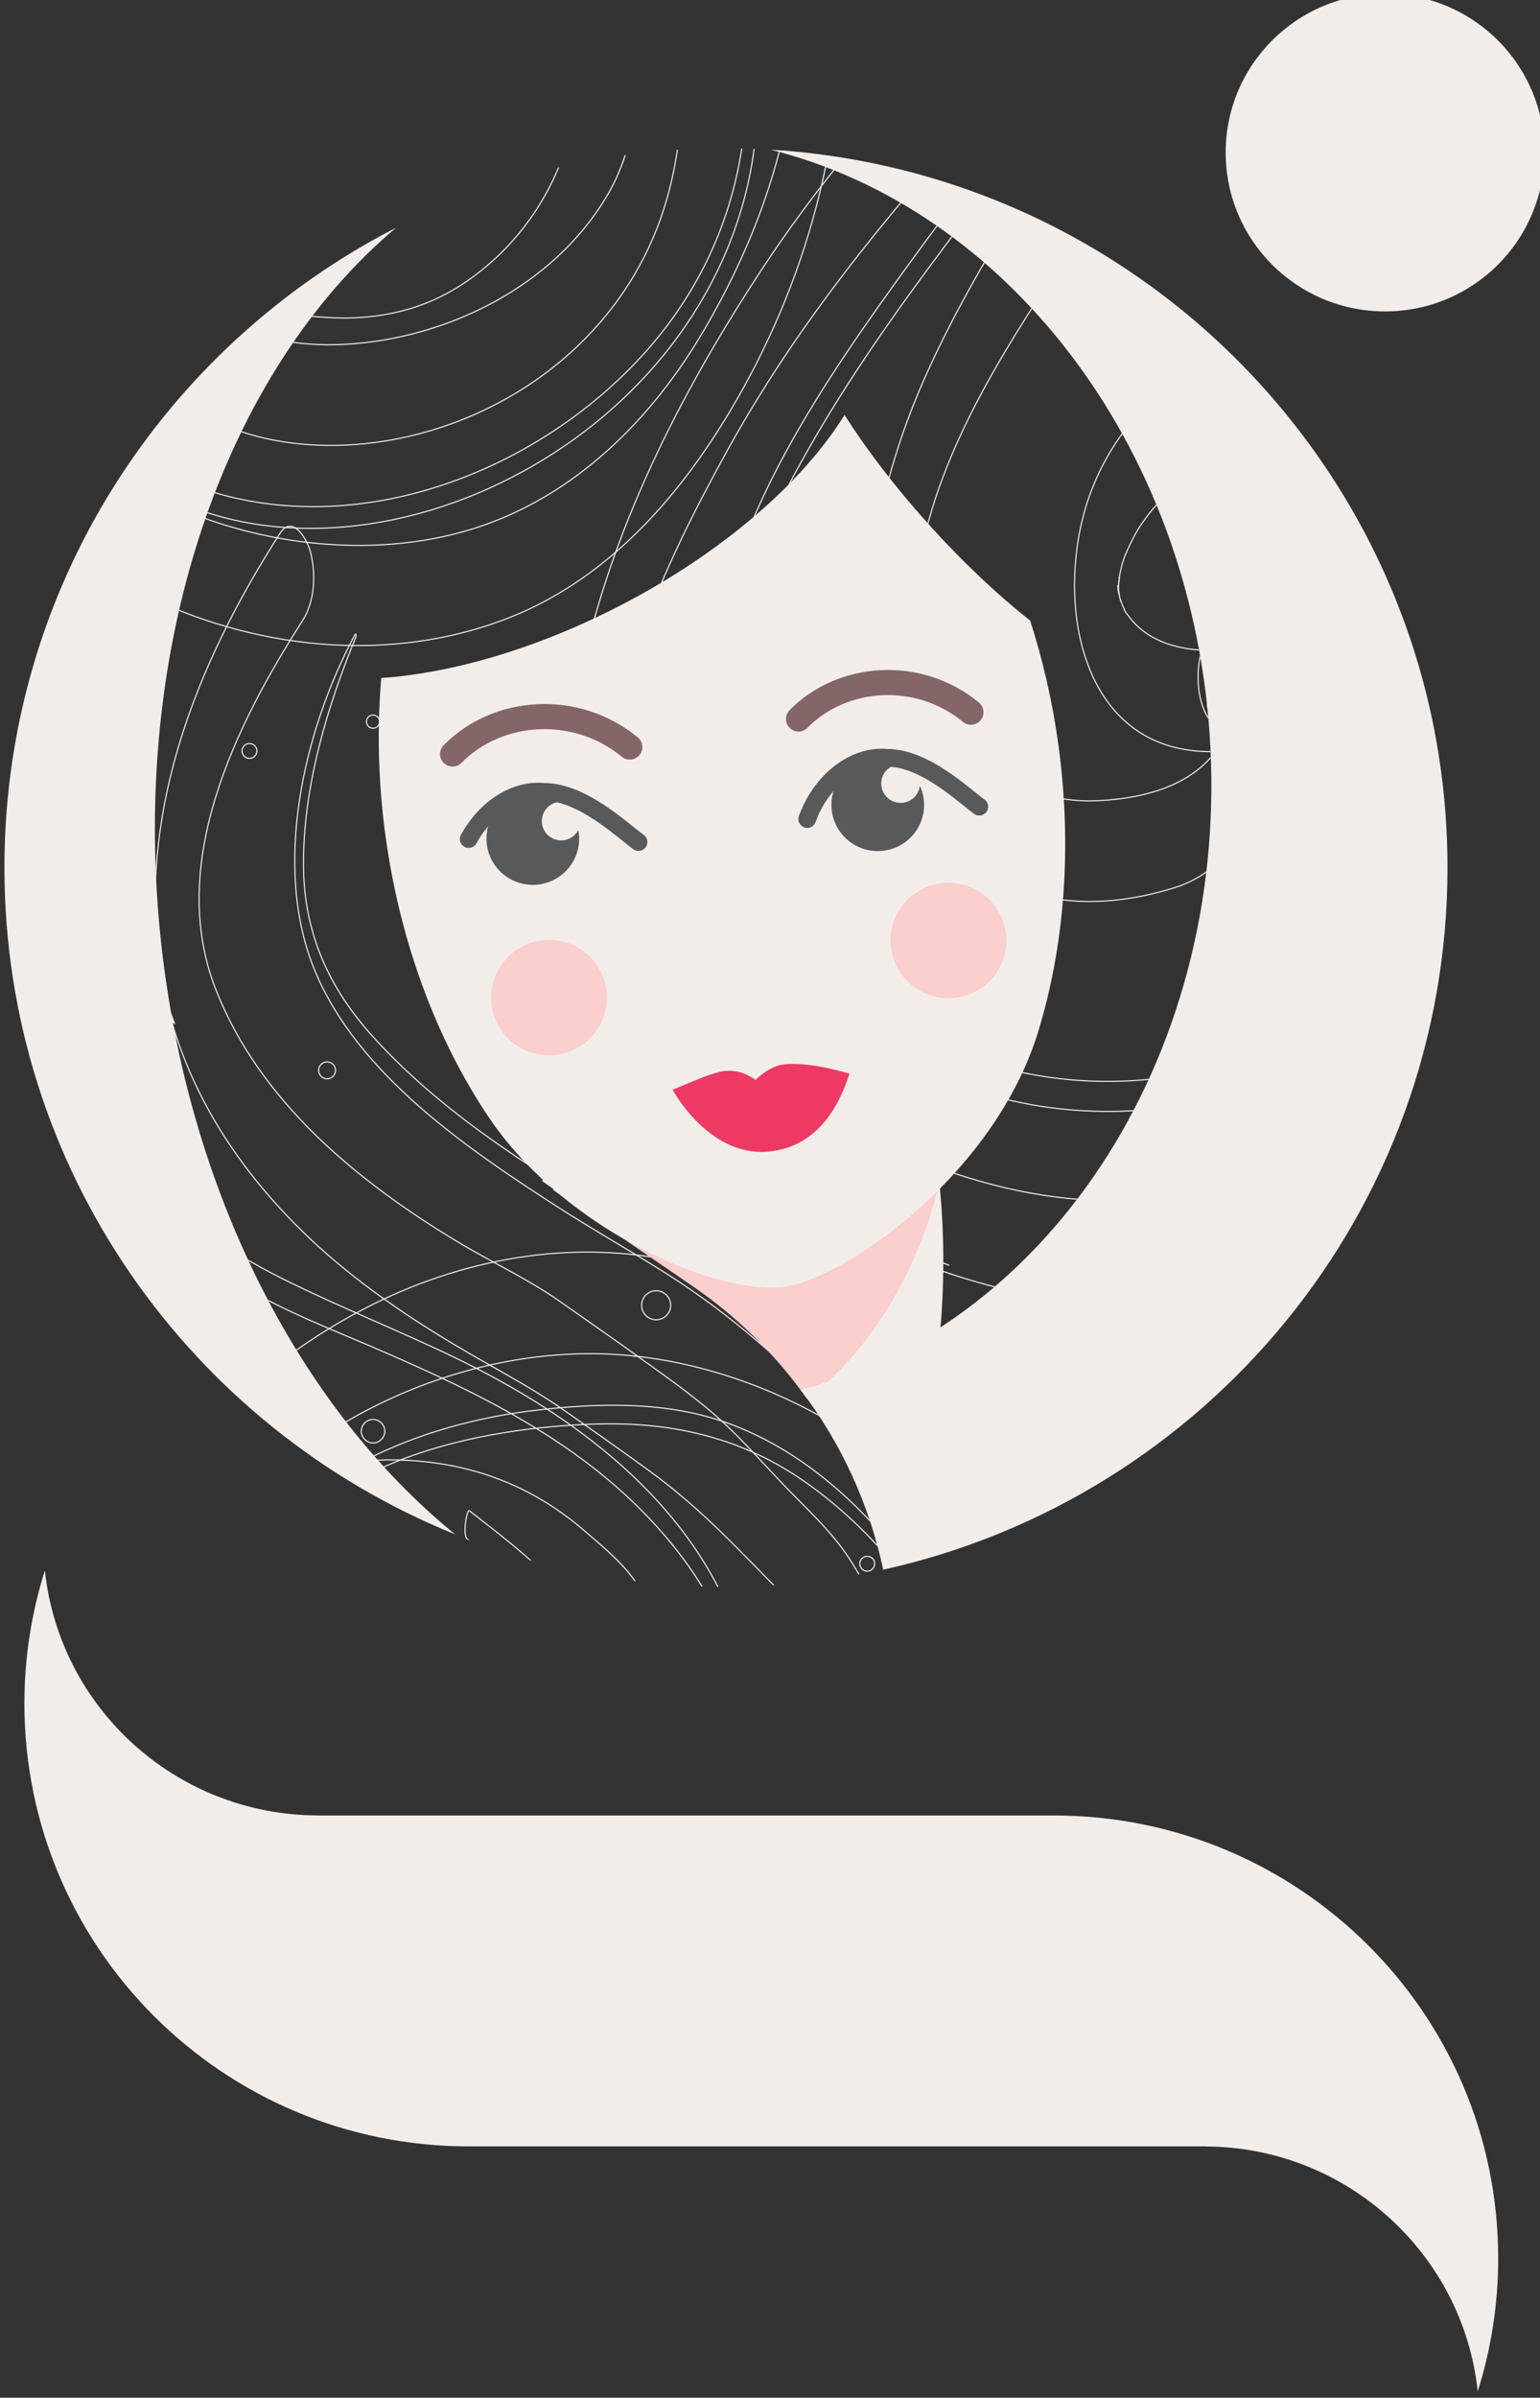 <?xml version="1.0" encoding="utf-8"?>
<!-- Generator: Adobe Illustrator 16.0.0, SVG Export Plug-In . SVG Version: 6.00 Build 0)  -->
<!DOCTYPE svg PUBLIC "-//W3C//DTD SVG 1.1//EN" "http://www.w3.org/Graphics/SVG/1.1/DTD/svg11.dtd">
<svg version="1.1" id="Layer_1" xmlns="http://www.w3.org/2000/svg" xmlns:xlink="http://www.w3.org/1999/xlink" x="0px" y="0px"
	 width="348px" height="541.424px" viewBox="0 0 348 541.424" enable-background="new 0 0 348 541.424" xml:space="preserve">
<rect x="0" y="0" width="348" height="541.424" fill="#333333" stroke="none"/>
<g>
	<g>
		<path fill="#F3EDEA" d="M159.563,33.543c1.019-0.026,2.041-0.038,3.063-0.045C161.604,33.506,160.582,33.515,159.563,33.543z"/>
		<path fill="#F3EDEA" d="M155.336,33.711c0.394-0.02,0.789-0.036,1.184-0.053C156.125,33.676,155.73,33.69,155.336,33.711z"/>
		<path fill="#F3EDEA" d="M151.367,33.965c0.103-0.007,0.205-0.015,0.307-0.023C151.571,33.95,151.469,33.957,151.367,33.965z"/>
		<path fill="#F3EDEA" d="M39.073,230.952c0.194,0.137,0.386,0.271,0.586,0.412c-0.347-0.887-0.662-1.791-0.994-2.686
			c-0.846-4.789-1.56-9.645-2.121-14.574C28.776,145.941,50.915,83.839,89.526,51.404C36.958,78.361,1,132.943,1,195.902
			c0,68.137,42.137,126.47,101.864,150.577C72.074,321.484,48.252,280.197,39.073,230.952z"/>
	</g>
	<g>
		<defs>
			<path id="SVGID_1_" d="M89.844,51.127c-38.809,32.361-61.09,94.625-53.299,162.978c0.56,4.929,1.275,9.785,2.12,14.574
				c0.332,0.895,0.647,1.799,0.994,2.687c-0.199-0.142-0.391-0.276-0.585-0.412c9.199,49.356,33.109,90.724,64.001,115.703
				c18.779,7.517,39.281,11.661,60.757,11.661c12.279,0,24.24-1.363,35.746-3.928c-3.116-14.526-9.387-28.412-18.637-40.526
				c57.207-15.221,97.334-77.234,92.388-148.298c-4.578-65.778-46.337-118.54-99.129-131.749c-3.43-0.215-6.885-0.337-10.368-0.337
				C137.194,33.479,112.05,39.845,89.844,51.127"/>
		</defs>
		<clipPath id="SVGID_2_">
			<use xlink:href="#SVGID_1_"  overflow="visible"/>
		</clipPath>
		<g clip-path="url(#SVGID_2_)">
			<g>
				<defs>
					<rect id="SVGID_3_" x="26.027" y="2.298" width="634.079" height="448.778"/>
				</defs>
				<clipPath id="SVGID_4_">
					<use xlink:href="#SVGID_3_"  overflow="visible"/>
				</clipPath>
				<g clip-path="url(#SVGID_4_)">
					<defs>
						<rect id="SVGID_5_" x="26.779" y="3.049" width="632.577" height="447.276"/>
					</defs>
					<clipPath id="SVGID_6_">
						<use xlink:href="#SVGID_5_"  overflow="visible"/>
					</clipPath>
				</g>
				<g clip-path="url(#SVGID_4_)">
					<defs>
						<rect id="SVGID_7_" x="26.779" y="3.049" width="632.577" height="447.276"/>
					</defs>
					<clipPath id="SVGID_8_">
						<use xlink:href="#SVGID_7_"  overflow="visible"/>
					</clipPath>
					<g clip-path="url(#SVGID_8_)">
						<g>
							<defs>
								<rect id="SVGID_9_" x="-32.852" y="-470.781" width="836.659" height="1306.471"/>
							</defs>
							<clipPath id="SVGID_10_">
								<use xlink:href="#SVGID_9_"  overflow="visible"/>
							</clipPath>
							<g clip-path="url(#SVGID_10_)">
								<defs>
									<rect id="SVGID_11_" x="-32.852" y="-470.78" width="836.659" height="1306.47"/>
								</defs>
								<clipPath id="SVGID_12_">
									<use xlink:href="#SVGID_11_"  overflow="visible"/>
								</clipPath>
								<path clip-path="url(#SVGID_12_)" fill="none" stroke="#F3EDEA" stroke-width="0.25" stroke-miterlimit="10" d="
									M193.781,272.82c0,0,0.378-2.943,3.404-1.68c1.976,2.563,0.674,4.076,5.044,7.397c4.372,3.237,9.627,6.263,12.274,7.188
									C209.25,283.792,199.643,280.173,193.781,272.82z"/>
								
									<circle clip-path="url(#SVGID_12_)" fill="none" stroke="#F3EDEA" stroke-width="0.25" stroke-miterlimit="10" cx="281.364" cy="141.862" r="3.097"/>
								
									<circle clip-path="url(#SVGID_12_)" fill="none" stroke="#F3EDEA" stroke-width="0.25" stroke-miterlimit="10" cx="292.741" cy="148.142" r="2.018"/>
								
									<circle clip-path="url(#SVGID_12_)" fill="none" stroke="#F3EDEA" stroke-width="0.25" stroke-miterlimit="10" cx="319.213" cy="125.923" r="0.84"/>
								
									<circle clip-path="url(#SVGID_12_)" fill="none" stroke="#F3EDEA" stroke-width="0.25" stroke-miterlimit="10" cx="312.821" cy="134.866" r="1.009"/>
								
									<circle clip-path="url(#SVGID_12_)" fill="none" stroke="#F3EDEA" stroke-width="0.25" stroke-miterlimit="10" cx="276.098" cy="159.007" r="3.292"/>
								
									<circle clip-path="url(#SVGID_12_)" fill="none" stroke="#F3EDEA" stroke-width="0.25" stroke-miterlimit="10" cx="102.54" cy="175.554" r="3.139"/>
								
									<circle clip-path="url(#SVGID_12_)" fill="none" stroke="#F3EDEA" stroke-width="0.25" stroke-miterlimit="10" cx="115.095" cy="162.547" r="3.167"/>
								
									<circle clip-path="url(#SVGID_12_)" fill="none" stroke="#F3EDEA" stroke-width="0.25" stroke-miterlimit="10" cx="97.945" cy="160.759" r="1.541"/>
								
									<circle clip-path="url(#SVGID_12_)" fill="none" stroke="#F3EDEA" stroke-width="0.25" stroke-miterlimit="10" cx="118.811" cy="175.877" r="2.69"/>
								
									<circle clip-path="url(#SVGID_12_)" fill="none" stroke="#F3EDEA" stroke-width="0.25" stroke-miterlimit="10" cx="131.548" cy="174.546" r="1.009"/>
								
									<circle clip-path="url(#SVGID_12_)" fill="none" stroke="#F3EDEA" stroke-width="0.25" stroke-miterlimit="10" cx="84.299" cy="162.954" r="1.487"/>
								<polygon clip-path="url(#SVGID_12_)" fill="none" stroke="#F3EDEA" stroke-width="0.25" stroke-miterlimit="10" points="
									309.459,140.99 309.037,140.99 308.617,140.99 309.037,140.99 								"/>
								
									<circle clip-path="url(#SVGID_12_)" fill="none" stroke="#F3EDEA" stroke-width="0.25" stroke-miterlimit="10" cx="305.698" cy="143.014" r="3.097"/>
								<path clip-path="url(#SVGID_12_)" fill="none" stroke="#F3EDEA" stroke-width="0.25" stroke-miterlimit="10" d="
									M407.753-165.032c5.016,21.8,16.967,42.445,28.124,61.557c18.47,31.642,40.676,61.155,65.355,88.199
									c18.034,19.763,38.975,36.655,58.376,55.031c19.423,18.395,37.736,38.26,52.179,60.863
									c14.144,22.132,23.27,47.471,23.419,73.899c0.178,31.611-12.381,63.95-29.438,90.147
									c-13.105,20.129-31.104,36.618-53.755,45.159c-16.617,6.267-35.07,6.93-52.487,4.299
									c-31.008-4.683-57.809-20.689-78.813-44.014c-8.473-9.408-15.34-20.36-18.468-32.703c-2.283-9.005-1.59-16.349,0.769-25.454
									c4.73-18.243,16.183-34.333,27.936-48.727c4.501-5.515,9.159-10.934,13.892-16.251c5.966-6.699,14.987-11.176,23.07-14.687
									c22.042-9.574,49.096-11.246,69.978,1.958c13.17,8.329,22.322,23.07,26.545,37.819c3.224,11.259,0.563,21.835-5.883,31.385
									c-5.491,8.14-13.139,14.695-21.71,19.406c-10.486,5.765-23.46,5.639-35.03,4.262c-8.248-0.979-16.508-3.247-23.442-7.934
									c-5.976-4.038-5.372-9.836-3.765-16.138c0.877-3.444,2.354-6.771,4.361-9.7c2.62-3.82,5.692-3.805,10.154-3.533
									c3.668,0.224,8.024,2.527,11.606,1.248c4.91-1.756,4.815-11.6,4.136-15.408c-0.392-2.201-2.034-10.582-6.188-7.984
									c-3.879,2.425-4.205,10.187-3.513,14.064c0.043,0.24,0.085,0.479,0.128,0.718c0.431-3.707,0.861-7.416,1.294-11.123
									c1.847-3.681,2.861-2.495-0.422-3.153c-1.691-0.34-3.37-0.695-5.071-0.984c-3.319-0.567-7.281-0.79-10.469,0.521
									c-5.142,2.113-8.187,7.796-10.58,12.469c-6.884,13.438-8.676,31.182-4.754,45.694c6.902,25.548,45.537,28.786,66.617,22.22
									c20.406-6.357,35.692-26.001,41.504-45.847c8.947-30.552-4.401-67.753-28.99-87.312
									c-19.917-15.843-47.147-15.265-70.25-8.027c-9.846,3.085-19.384,7.76-27.583,14.05c-5.82,4.463-10.387,10.36-15.141,15.889
									c-27.881,32.428-50.211,73.662-36.361,117.454c9.362,29.607,34.58,53.426,61.004,68.471
									c5.987,3.409,12.57,5.931,19.07,8.144c33.649,11.452,70.623,10.223,100.766-10.037
									c23.359-15.699,39.291-40.322,50.761-65.514c13.962-30.661,20.799-64.04,17.743-97.69
									c-5.123-56.389-41.62-101.243-81.001-138.884C550.366,6.309,536.76-5.58,523.444-17.786
									c-19.304-17.694-36.152-38.261-51.793-59.212c-14.129-18.926-27.067-38.842-38.208-59.673
									c-6.886-12.876-13.994-26.825-17.003-39.902c-0.685-2.976-3.781-8.23-6.884-4.102
									C406.409-176.485,406.646-169.845,407.753-165.032z"/>
								<path clip-path="url(#SVGID_12_)" fill="none" stroke="#F3EDEA" stroke-width="0.25" stroke-miterlimit="10" d="
									M357.738-192.865c2.131,26.296,9.222,52.783,17.525,77.7C393.518-60.384,422.9-9.219,464.332,31.325
									c18.551,18.151,39.961,31.852,60.076,48.007c20.713,16.633,40.008,36.248,52.995,59.62
									c12.294,22.129,20.548,51.455,10.277,75.876c-9.032,21.48-30.354,36.719-52.134,43.359
									c-29.611,9.026-72.134,2.419-80.878-32.654c-3.014-12.085,6.917-26.863,16.257-35.228c4.291-3.842,9.65-7.667,15.32-9.089
									c1.612-0.405,4.437-0.68,5.576-0.313c0.766,0.247,1.434,0.698,2.066,1.181c0.257,0.195-0.755-1.887-0.465-0.76
									c0.757,2.915,3.746,8.28,6.884,4.102c3.09-4.112,3.03-10.914,1.805-15.644c-5.635-21.737-27.559-7.74-37.725,2.107
									c-18.754,18.165-25.095,47.509-16.351,71.945c17.889,50.009,80.65,49.123,117.882,22.565
									c49.877-35.576,41.941-106.123,13.279-152.759c-13.955-22.704-33.633-41.65-54.355-58.152
									c-8.189-6.521-16.703-12.617-25.292-18.597c-12.92-8.996-24.752-19.725-35.776-30.934
									c-37.477-38.101-64.604-85.899-81.108-136.561c-2.943-9.037-5.528-18.191-7.824-27.414
									c-1.011-4.063-1.941-8.146-2.819-12.24c-0.393-1.829-0.765-3.663-1.129-5.497c-0.17-0.859-0.335-1.72-0.498-2.581
									c-0.539-2.818,0.397,2.194-0.095-0.53c-1.199-6.635-2.315-13.352-2.861-20.08c-0.187-2.296-2.16-10.502-6.188-7.985
									C357.143-204.361,357.41-196.907,357.738-192.865z"/>
								<path clip-path="url(#SVGID_12_)" fill="none" stroke="#F3EDEA" stroke-width="0.25" stroke-miterlimit="10" d="
									M475.518-157.395c6.271,22.327,16.689,43.774,28.408,63.679c22.147,37.619,54.413,70.838,96.104,85.947
									c7.581,2.747,8.942-19.778,2.676-22.049c-40.599-14.711-71.076-46.078-92.99-82.446
									c-7.721-12.815-14.198-26.422-19.739-40.311c-0.997-2.502-1.949-5.024-2.872-7.555c-0.379-1.043-0.748-2.092-1.114-3.142
									c-0.382-1.094,0.571,1.734-0.279-0.832c-0.529-1.601-1.049-3.208-1.505-4.832c-0.807-2.869-3.717-8.317-6.884-4.101
									C474.276-168.983,474.206-162.061,475.518-157.395z"/>
								<path clip-path="url(#SVGID_12_)" fill="none" stroke="#F3EDEA" stroke-width="0.25" stroke-miterlimit="10" d="
									M63.253,120.458c-17.476,27.267-30.337,58.084-27.901,91.053c1.99,26.914,15.176,49.671,34.463,67.97
									c10.721,10.173,23.125,18.495,35.861,25.906c7.431,4.322,14.815,8.183,21.871,13.124c6.3,4.409,12.592,8.833,18.817,13.348
									c12.346,8.95,20.23,17.827,31.159,28.799c12.097,12.146,20.671,28.549,23.06,45.674c1.893,13.555-2.23,26.646-8.483,38.536
									c-6.346,12.064-15.953,22.714-26.063,31.736c-4.546,4.058-9.379,7.789-14.346,11.316c-6.278,4.461-17.092,4.95-24.586,6.16
									c-23.272,3.749-48.52,3.754-70.182-6.592c-14.523-6.938-26.306-19.148-33.328-32.724c-3.621-6.998-5.531-12.467-7.27-18.599
									c-0.855-3.017-1.575-6.066-2.228-9.132c-0.154-0.726-0.297-1.453-0.441-2.179c-0.495-2.504,0.424,2.372-0.018-0.091
									c-0.28-1.559-0.527-3.119-0.765-4.685c-0.666-4.391-1.133-8.806-1.606-13.222c-0.138-1.276-0.274-2.553-0.48-3.822
									c-0.195-1.213-0.314-0.525-0.179-1.246c0.511-2.711,1.543-5.136,2.726-7.614c6.607-13.855,20.516-23.943,33.351-31.487
									c15.055-8.85,34.557-12.384,51.846-9.955c12.079,1.697,22.738,7.952,31.836,15.818
									c10.901,9.426,17.411,23.707,17.385,38.233c-0.038,22.604-23.913,38.849-44.148,41.407
									c-10.51,1.33-22.868-0.689-31.922-6.332c-3.06-1.908-5.352-4.43-7.267-7.459c0.257,0.405-1.466-3.57-0.866-1.795
									c-0.292-0.864-0.505-1.754-0.72-2.639c0.58,2.396-0.054-0.457-0.105-0.844c-0.443-3.35-0.103,1.012-0.101-2.342
									c0-0.553,0.21-3.55-0.014-0.49c0.063-0.863,0.168-1.723,0.272-2.581c0.073-0.559,0.153-1.119,0.241-1.678
									c0.422-2.792-0.461,2.2,0.089-0.495c0.305-1.486,0.684-2.958,1.085-4.422c0.294-1.075,0.628-2.139,0.971-3.199
									c-0.903,2.795,0.224-0.569,0.476-1.228c0.357-0.937,0.74-1.867,1.156-2.78c0.062-0.132,0.121-0.266,0.183-0.398
									c0.884-1.923,0.036-0.2,0.528-0.995c1.552-2.497,3.471-4.647,5.799-6.429c9.526-7.283,21.55-3.379,30.931,2.016
									c6.355,3.656,8.813-18.518,2.674-22.048c-11.025-6.344-23.972-9.909-35.427-2.614c-5.07,3.229-9.406,8.71-11.769,14.227
									c-4.798,11.208-7.698,23.561-7.206,35.8c0.396,9.879,2.65,19.938,8.952,27.804c6.834,8.529,17.64,11.967,28.079,13.401
									c27.131,3.728,53.069-12.31,63.202-37.512c6.277-15.618,6.079-33.146,2.163-49.298c-2.138-8.819-5.927-17.286-10.427-25.134
									c-2.923-5.099-8.116-9.266-12.539-13.087c-23.766-20.547-53.707-18.894-81.713-8.43
									c-14.678,5.486-29.285,18.721-38.411,31.232c-7.384,10.122-11.931,22.917-11.268,35.528
									c0.543,10.33,2.132,20.848,4.043,30.998c5.885,31.258,21.513,61.675,51.583,75.519
									c22.035,10.146,47.312,10.033,70.825,6.456c7.943-1.208,15.795-2.964,23.577-4.945c5.473-1.394,11.384-7.699,15.638-11.276
									c10.533-8.854,19.979-19.073,27.545-30.577c17.995-27.366,22.054-61.777,10.915-92.601
									c-3.143-8.697-7.374-16.798-12.235-24.648c-3.952-6.386-9.209-11.172-14.398-16.51c-4.676-4.808-9.088-9.877-13.96-14.49
									c-5.728-5.419-12.215-9.994-18.606-14.585c-6.375-4.581-12.813-9.074-19.246-13.574c-7.213-5.045-15.326-8.754-22.88-13.3
									c-22.731-13.67-44.862-31.792-54.741-57.153c-11-28.242,4.523-59.529,19.619-83.084c2.861-4.464,3.102-10.613,1.806-15.643
									C69.468,121.967,66.147,115.943,63.253,120.458z"/>
								<path clip-path="url(#SVGID_12_)" fill="none" stroke="#F3EDEA" stroke-width="0.25" stroke-miterlimit="10" d="
									M-20.814,250.197c-2.985,3.383-7.653,5.119-11.868,2.468c-4.309-2.71-1.116-0.345-1.484,4.238
									c-0.004,0.055,2.32-3.818,3.312-5.037c6.298-7.748,14.484-10.406,22.101-4.052c5.774,4.817,9.928,14.102,11.042,20.331
									c1.395,7.795-0.611,15.686-7.847,23.675c-9.169,10.124-24.876,13.983-38.265,12.951c-11.69-0.903-18.949-8.27-22.653-17.828
									c-1.057-2.729,0.517,1.744-0.393-1.161c-0.292-0.932-0.54-1.873-0.788-2.818c-0.584-2.211-0.839-3.68-0.988-4.57
									c-0.936-5.686-1.128-9.608-1.219-14.841c-0.25-14.479,1.568-28.934,3.782-43.213c5.852-37.73,18.86-74.025,33.805-109.059
									C-18.753,79.584-2.57,45.956,21.176,20.398c0.464-0.499,0.933-0.997,1.423-1.472c4.651-4.492,1.912-26.495-5.078-19.745
									C12.779,3.762,8.754,9.216,4.863,14.505C-7.075,30.732-17.054,48.434-26.096,66.404
									c-15.345,30.497-27.352,62.601-37.69,95.101C-74.236,194.359-80.499,230.38-79.9,264.981
									c0.301,17.422,2.396,38.849,14.754,52.386c7.847,8.595,18.955,11.249,30.235,10.12
									c18.373-1.839,34.119-10.977,42.455-28.003c10.161-20.758,5.905-49.421-7.785-67.605
									c-3.932-5.223-9.48-10.133-16.215-10.884c-9.946-1.106-19.517,10.19-23.806,17.736c-4.809,8.454-6.636,25.053,0.838,32.617
									c7.636,7.725,16.745,6.463,23.688-1.406c3.296-3.736,2.944-11.225,1.806-15.644
									C-14.772,251.033-17.46,246.396-20.814,250.197z"/>
								<path clip-path="url(#SVGID_12_)" fill="none" stroke="#F3EDEA" stroke-width="0.25" stroke-miterlimit="10" d="
									M368.239,400.681c1.091-2.966,3.357-2.625,0.675-2.42c-2.843,0.219-2.434-1.522-0.656,1.881
									c0.492,2.695,0.982,5.39,1.473,8.085c0.354,8.198-4.262,9.528,0.602,5.959c0.645-0.474-0.354,0.152-1.007-0.141
									c-1.057-0.474-1.184-2.02-1.319-2.83c0.09,0.546,0.182,3.321,0.094,0.519c0.01,0.327-0.188,3.559,0.013,1.08
									c-0.179,2.208-0.129,2.705-1.023,5.289c-4.573,13.205-17.067,17.327-30.033,18.03c-26.78,1.451-43.722-23.854-41.392-47.987
									c2.632-27.254,19.189-52.886,33.988-75.095c16.316-24.483,34.839-47.415,51.071-71.955
									c35.662-53.914,40.845-119.42,33.235-182.179c-8.424-69.492-31.796-136.468-56.233-201.7
									c-7.651-20.427-15.542-40.765-23.156-61.206c-1.619-4.347-5.388-3.924-7.114,0c-2.2,5-1.872,11.144,0,16.167
									c23.351,62.686,48.541,124.756,64.803,189.791c15.509,62.015,24.51,131.302-1.42,191.833
									c-10.611,24.766-28.104,46.23-43.885,67.828c-17.868,24.453-35.734,49.38-48.398,77.023
									c-11.493,25.087-17.76,54.371-9.38,81.365c4.003,12.896,11.239,24.774,22.624,32.37c12.553,8.375,28.407,7.715,42.232,3.424
									c20.724-6.435,28.389-37.542,22.519-56.205c-1.069-3.401-2.58-7.504-6.52-8.217c-4.667-0.846-8.642,7.399-9.698,10.51
									c-1.914,5.634-1.229,16.863,5.586,18.855c3.715,1.087,7.989,0.024,9.437-3.904c1.854-5.04,2.206-11.153,0-16.17
									C373.635,396.773,369.845,396.322,368.239,400.681z"/>
								<path clip-path="url(#SVGID_12_)" fill="none" stroke="#F3EDEA" stroke-width="0.25" stroke-miterlimit="10" d="
									M304.22-190.51c25.801,73.784,50.267,148.491,67.09,224.902c8.831,40.106,13.315,81.829,3.35,122.179
									c-7.965,32.241-29.42,59.133-50.915,83.564c-21.589,24.536-44.262,47.854-62.369,75.206
									c-17.859,26.978-33.228,56.563-40.564,88.248c-7.396,31.947-5.01,66.415,15.611,93.019
									c18.649,24.062,46.142,41.052,75.354,48.887c28.975,7.77,60.165,3.135,83.474-16.366
									c20.912-17.494,35.597-42.493,44.207-68.103c8.936-26.58,11.396-56.744,0.67-83.179
									c-9.382-23.122-33.423-40.739-58.196-43.36c-24.729-2.618-44.226,17.006-49.088,39.972
									c-4.746,22.43,2.439,50.85,29.746,50.608c7.165-0.064,7.095-22.931,0-22.867c-7.104,0.063-14.179-1.765-18.551-7.304
									c-1.389-1.76-0.982-1.282-1.728-2.913c-0.141-0.305-0.962-2.75-0.305-0.67c-0.245-0.772-0.421-1.564-0.597-2.354
									c0.594,2.657,0.063-0.033,0.007-0.534c-0.326-2.868,0.05,2.579,0.008-0.342c-0.007-0.582,0.215-3.472-0.025-0.423
									c0.036-0.469,0.613-4.198,0.133-1.66c0.775-4.089,1.165-4.977,3.121-8.976c1.494-3.056,4.012-6.302,6.641-9.103
									c5.534-5.906,13.506-9.43,21.421-10.476c22.99-3.04,49.198,13.662,59.095,33.876c10.816,22.088,3.675,48.71-5.852,69.884
									c-10.932,24.298-28.963,47.598-53.748,58.689c-28.373,12.697-62.054,5.428-88.49-8.433
									c-25.197-13.207-51.947-36.233-56.166-65.886c-4.334-30.479,11.225-62.694,25.513-88.577
									c15.461-28.008,35.482-52.535,56.876-76.169c22.329-24.664,44.97-49.167,60.505-78.874
									c18.276-34.955,21.867-76.355,19.284-115.137c-2.657-39.89-12.594-79.083-22.887-117.585
									c-15.884-59.41-35.218-117.884-55.51-175.914c-1.547-4.421-5.42-3.853-7.114,0
									C301.988-201.608,302.437-195.61,304.22-190.51z"/>
								<path clip-path="url(#SVGID_12_)" fill="none" stroke="#F3EDEA" stroke-width="0.25" stroke-miterlimit="10" d="
									M315.843-196.897c22.923,69.855,48.661,139.24,65.19,210.989c9.519,41.321,16.125,82.863,10.801,125.29
									c-4.568,36.398-21.592,69.428-41.834,99.472c-19.77,29.342-42.337,56.73-62.758,85.622
									c-19.936,28.2-39.322,59.882-38.324,95.646c0.77,27.628,14.738,53.349,36.93,69.616
									c23.193,17.001,54.432,20.432,81.68,12.561c19.762-5.706,35.037-19.952,41.442-39.576
									c6.787-20.791,7.344-46.842-4.037-66.188c-6.849-11.641-20.259-24.195-34.976-21.999
									c-14.467,2.159-12.238,20.192-8.414,30.042c1.292,3.333,2.755-3.047,2.091-4.754c-2.707-6.977-3.87-15.623,4.935-18.256
									c7.208-2.156,15.183,1.419,21.047,5.369c23.072,15.549,24.966,49.127,16.516,73.176
									c-9.254,26.34-34.788,37.484-60.946,39.211c-30.921,2.038-60.478-11.047-78.619-36.367
									c-9.302-12.982-14.296-28.747-14.739-44.653c-0.546-19.587,6.997-38.336,16.079-55.312
									c17.441-32.598,41.971-61.598,64.05-91.093c20.466-27.339,39.918-55.803,52.02-87.953
									c12.88-34.218,14.878-71.466,11.379-107.586c-4.629-47.821-18.386-95.05-32.422-140.828
									c-13.968-45.559-29.679-90.551-44.533-135.822C317.033-204.453,315.145-199.03,315.843-196.897z"/>
								<path clip-path="url(#SVGID_12_)" fill="none" stroke="#F3EDEA" stroke-width="0.25" stroke-miterlimit="10" d="
									M362.563,412.582c-5.253,0.043-10.332,1.997-15.39,3.188c-8.573,2.021-16.868,0.751-24.159-4.272
									c-16.688-11.492-12.68-38.965-5.311-54.921c12.464-26.986,50.013-34.361,76.546-35.034
									c15.938-0.405,30.849,2.816,44.324,11.555c12.788,8.291,24.912,21.372,32.548,34.556
									c7.896,13.634,10.546,30.175,12.112,45.617c1.628,16.074,1.238,32.283,0.042,48.367c-0.115,1.558-0.253,3.114-0.395,4.672
									c-0.141,1.567,1.234,3.333,1.527,0.911c3.438-28.425,2.908-59.182-5.467-86.728c-4.117-13.536-11.797-24.144-21.138-34.598
									c-9.427-10.552-20.594-19.407-33.949-24.365c-13.684-5.078-28.703-4.772-42.996-3.181
									c-13.856,1.543-27.632,5.255-40.025,11.697c-11.326,5.887-20.736,14.943-25.683,26.807
									c-4.744,11.382-7.046,27.54-4.29,39.646c2.414,10.611,9.933,20.871,21.07,23.467c5.772,1.343,11.22,0.706,16.892-0.808
									c4.651-1.241,9.014-3.855,13.792-4.474C363.27,414.598,363.212,412.577,362.563,412.582z"/>
								<path clip-path="url(#SVGID_12_)" fill="none" stroke="#F3EDEA" stroke-width="0.25" stroke-miterlimit="10" d="
									M310.316,343.473c20.783-25.025,57.014-40.424,90.328-37.431c31.63,2.841,64.577,21.493,81.139,48.69
									c12.919,21.224,17.151,48.175,17.781,71.894c0.107,4.042,0.087,8.091-0.003,12.133c-0.038,1.746-0.106,3.49-0.183,5.234
									c-0.021,0.479-0.199,3.743-0.018,0.687c-0.051,0.833-0.109,1.667-0.168,2.5c-0.217,3.063-0.473,6.137-0.896,9.18
									c-0.548,3.948-0.457,11.582,3.515,14.065c4.102,2.564,5.877-5.743,6.188-7.985c1.945-14.012,2.059-28.477,1.371-42.573
									c-1.341-27.541-6.456-55.753-19.809-80.169c-15.774-28.85-45.416-47.45-77.098-54.65
									c-24.282-5.518-49.539-0.831-71.412,10.571c-13.201,6.882-26.24,16.58-35.814,28.109
									c-3.223,3.882-2.975,11.104-1.806,15.643C304.24,342.506,307.039,347.419,310.316,343.473z"/>
								<path clip-path="url(#SVGID_12_)" fill="none" stroke="#F3EDEA" stroke-width="0.25" stroke-miterlimit="10" d="
									M351.27,302.647c0.024,0.001,0.048,0.004,0.072,0.006c0.236,0.086,0.416-0.053,0.548-0.236
									c5.916-8.166,13.701-15.192,20.208-22.9c8.859-10.496,19.45-22.956,23.017-36.503c0.065-0.247-0.179-0.942-0.446-0.499
									c-4.306,7.128-7.915,14.458-12.771,21.284c-5.074,7.134-10.769,13.829-16.557,20.388c-3.93,4.455-7.974,8.811-11.786,13.368
									c-1.027,1.229-3.187,3.231-2.443,5C351.142,302.625,351.193,302.666,351.27,302.647z"/>
								<path clip-path="url(#SVGID_12_)" fill="none" stroke="#F3EDEA" stroke-width="0.25" stroke-miterlimit="10" d="
									M387.494,287.969c4.688-2.551,7.031-8.074,9.223-12.691c2.855-6.013,5.313-12.886,5.887-19.56
									c0.035-0.398-0.42-1.013-0.641-0.389c-1.792,5.069-3.057,10.287-4.958,15.332c-2.382,6.309-6.012,11.512-9.583,17.133
									C387.394,287.84,387.406,288.016,387.494,287.969z"/>
								<path clip-path="url(#SVGID_12_)" fill="none" stroke="#F3EDEA" stroke-width="0.25" stroke-miterlimit="10" d="
									M494.007,364.986c7.843,5.572,19.132,6.668,28.487,7.295c11.094,0.746,21.749-1.059,32.287-4.394
									c8.938-2.826,17.459-7.082,25.146-12.438c7.845-5.469,17.373-12.096,22.488-20.295c0.595-0.955,0.363-4.63-1.519-3.697
									c-7.449,3.704-13.567,11.427-20.229,16.502c-7.138,5.438-15.04,9.651-23.38,12.914c-9.783,3.827-19.937,5.786-30.418,6.104
									c-11.296,0.339-21.492-3.328-32.495-4.399C493.336,362.477,493.402,364.557,494.007,364.986z"/>
								<path clip-path="url(#SVGID_12_)" fill="none" stroke="#F3EDEA" stroke-width="0.25" stroke-miterlimit="10" d="
									M502.31,387.8c17.218,10.008,38.426,12.865,57.867,9.326c15.174-2.764,33.272-11.022,41.757-24.494
									c0.443-0.704,0.066-2.666-1.028-1.916c-6.549,4.487-12.236,9.871-19.194,13.828c-7.308,4.159-15.425,6.844-23.625,8.567
									c-19.269,4.05-37.524-0.418-55.443-7.447C501.595,385.252,501.574,387.371,502.31,387.8z"/>
								<path clip-path="url(#SVGID_12_)" fill="none" stroke="#F3EDEA" stroke-width="0.25" stroke-miterlimit="10" d="
									M488.354,189.072c0.061,0,0.059-0.134-0.003-0.134C488.291,188.938,488.295,189.072,488.354,189.072z"/>
								<path clip-path="url(#SVGID_12_)" fill="none" stroke="#F3EDEA" stroke-width="0.25" stroke-miterlimit="10" d="
									M481.109,180.349c-6.132,5.721,4.128,16.45,7.873,20.371c8.862,9.279,22.132,7.004,32.273,0.889
									c20.934-12.624,18.324-41.826,2.019-57.157c-20.057-18.854-53.889-8.062-74.603,3.789
									c-22.157,12.677-51.256,37.124-49.302,65.668c0.065,0.951,1.212,2.026,1.657,0.636c3.387-10.57,6.344-20.238,12.807-29.472
									c6.751-9.647,15.945-17.523,25.485-24.293c18.125-12.863,37.871-20.574,60.308-19.811
									c21.042,0.717,38.935,22.444,31.168,43.333c-3.836,10.318-17.256,16.816-27.557,17.372c-5.218,0.28-9.04-1.841-12.747-5.193
									c-2.178-1.969-10.84-10.159-8.155-13.851C482.907,181.845,482.247,179.288,481.109,180.349z"/>
								<path clip-path="url(#SVGID_12_)" fill="none" stroke="#F3EDEA" stroke-width="0.25" stroke-miterlimit="10" d="
									M488.354,158.237c-24.66,1.373-50.25,14.88-60.999,37.671c-9.398,19.926-7.415,46.719,1.242,66.505
									c10.003,22.861,32.287,38.42,56.026,44.183c33.458,8.122,69.15-5.285,95.402-25.87
									c21.416-16.795,37.066-40.787,41.771-67.765c5.599-32.111-2.943-64.198-17.351-92.876
									c-14.374-28.612-32.775-55.688-56.457-77.394c-13.332-12.218-28.519-22.094-42.388-33.648
									c-14.332-11.938-27.162-25.821-39.293-39.945c-36.963-43.038-69.12-94.96-77.765-151.87
									c-0.514-3.379-2.482-0.898-2.142,1.341c9.547,62.841,46.285,119.459,88.358,165.715
									c13.726,15.09,28.46,28.736,44.771,40.978c20.377,15.296,39.03,31.337,54.535,51.752
									c22.949,30.217,43.082,66.733,46.856,105.03c3.139,31.832-8.785,62.115-31.119,84.63
									c-24.641,24.84-61.353,40.654-96.524,36.438c-27.009-3.236-52.644-20.339-63.665-45.53
									c-12.336-28.189-6.683-63.582,19.558-81.182c11.239-7.537,25.612-12.366,39.182-13.12
									C489.969,163.19,489.873,158.152,488.354,158.237z"/>
								<path clip-path="url(#SVGID_12_)" fill="none" stroke="#F3EDEA" stroke-width="0.25" stroke-miterlimit="10" d="
									M437.638-4.646c1.688,5.026,4.531,9.549,6.694,14.375c2.41,5.376,4.373,10.982,6.204,16.577
									c3.652,11.163,6.08,22.813,7.951,34.395c1.638,10.144,3.14,20.116,3.271,30.42c0.067,5.281-0.477,10.49-1.509,15.666
									c-1.092,5.479-4.37,10.11-5.186,15.68c-0.422,2.879,0.665,10.541,5.236,9.858c12.336-1.842,14.281-24.407,14.779-33.976
									c0.707-13.546-1.032-27.12-3.4-40.437c-2.376-13.361-5.839-26.508-10.177-39.365c-2.27-6.726-4.992-13.247-8.314-19.52
									c-2.75-5.193-5.53-10.612-10.923-13.432C437.122-17.093,436.839-7.027,437.638-4.646z"/>
								<path clip-path="url(#SVGID_12_)" fill="none" stroke="#F3EDEA" stroke-width="0.25" stroke-miterlimit="10" d="
									M399.988-69.338c6.093,18.965,10.83,37.484,14.122,57.152c2.801,16.743,6.875,33.056,8.319,50.023
									c1.813,21.278,3.866,42.532,3.298,63.914c-0.3,11.215-1.565,22.374-3.728,33.379c-2.198,11.199-6.953,21.366-9.837,32.291
									c-0.329,1.242,1.006,3.379,1.731,1.471c3.566-9.345,7.377-18.132,9.745-27.954c2.517-10.429,3.853-21.211,4.438-31.915
									c1.272-23.245-1.087-46.187-3.172-69.304c-1.562-17.3-5.692-33.849-8.758-50.885c-3.494-19.414-6.259-41.025-15.636-58.663
									C400.208-70.4,399.863-69.727,399.988-69.338z"/>
								<path clip-path="url(#SVGID_12_)" fill="none" stroke="#F3EDEA" stroke-width="0.25" stroke-miterlimit="10" d="
									M437.379,0.035c1.247,23.088,6.155,45.912,8.136,68.955c1.06,12.35,1.21,24.767,0.025,37.109
									c-1.319,13.744-5.823,26.136-9.719,39.231c-0.233,0.787,0.548,2.861,1.367,1.527c12.31-20.055,12.664-48.154,11.415-70.87
									c-1.401-25.497-6.231-50.996-10.181-76.195C438.28-1.126,437.335-0.766,437.379,0.035z"/>
								<path clip-path="url(#SVGID_12_)" fill="none" stroke="#F3EDEA" stroke-width="0.25" stroke-miterlimit="10" d="
									M454.024-168.988c-8.538,4.461,1.29,23.964,3.626,29.385c6.584,15.268,14.996,29.891,23.92,43.904
									c15.766,24.757,34.363,48.944,60.305,63.54c13.562,7.631,27.688,15.043,42.503,19.872
									c14.129,4.605,29.807,9.068,44.593,10.558c1.334,0.134,1.207-4.036,0.155-4.495c-12.435-5.428-26.586-6.954-39.608-10.634
									c-13.08-3.697-24.946-9.633-37.07-15.636c-12.027-5.958-24.053-12.363-33.636-21.937
									c-10.45-10.444-19.957-21.79-28.652-33.726c-8.783-12.056-16.591-25.028-23.807-38.067
									c-3.883-7.018-7.503-14.2-10.528-21.631c-2.102-5.163-6.965-16.087-1.741-20.729
									C454.164-168.655,454.161-169.058,454.024-168.988z"/>
								<path clip-path="url(#SVGID_12_)" fill="none" stroke="#F3EDEA" stroke-width="0.25" stroke-miterlimit="10" d="
									M143.342,306.424c0.017,0,0.017-0.052-0.001-0.052C143.326,306.372,143.326,306.424,143.342,306.424z"/>
								<path clip-path="url(#SVGID_12_)" fill="none" stroke="#F3EDEA" stroke-width="0.25" stroke-miterlimit="10" d="
									M80.269,143.204c-11.642,21.654-18.911,52.675-9.018,76.228c9.771,23.263,34.322,39.948,54.729,53.087
									c8.12,5.229,16.545,9.955,24.7,15.127c14.266,9.049,27.256,20.426,38.724,32.788c22.785,24.56,38.332,55.946,38.615,89.854
									c0.014,1.479,1.363,2.347,1.452,0.411c2.632-56.674-39.134-105.506-85.511-132.703
									c-21.158-12.408-42.836-25.393-59.491-43.694c-10.207-11.216-15.808-23.625-15.889-38.932
									c-0.093-17.527,5.252-35.561,11.882-51.635C80.517,143.605,80.396,142.968,80.269,143.204z"/>
								<path clip-path="url(#SVGID_12_)" fill="none" stroke="#F3EDEA" stroke-width="0.25" stroke-miterlimit="10" d="
									M226.592,327.905c1.768,3.161,4.09,5.446,5.336,9.045c1.618,4.68,2.089,9.813,2.467,14.721
									c0.604,7.871,0.165,15.768,0.627,23.639c0.052,0.896,0.827,1.489,0.906,0.258c0.634-9.747,0.478-19.613-0.649-29.315
									c-0.389-3.34-2.77-20.402-8.555-19.202C226.435,327.109,226.488,327.722,226.592,327.905z"/>
								<path clip-path="url(#SVGID_12_)" fill="none" stroke="#F3EDEA" stroke-width="0.25" stroke-miterlimit="10" d="
									M-74.749,181.433c-0.646-12.368,1.179-25.068,3.214-37.228c3.343-19.984,8.657-39.646,15.043-58.859
									c8.063-24.26,18.389-47.774,30.685-70.182C-12.078-9.855,4.787-32.143,22.928-54.064c0.679-0.821,0.23-4.665-0.964-3.426
									C1.559-36.312-14.878-10.584-28.79,15.202c-12.182,22.58-22.133,46.339-30.08,70.722
									c-6.202,19.027-11.066,38.588-14.127,58.372c-1.875,12.123-3.806,24.984-2.063,37.242
									C-75.001,181.956-74.731,181.76-74.749,181.433z"/>
								<path clip-path="url(#SVGID_12_)" fill="none" stroke="#F3EDEA" stroke-width="0.25" stroke-miterlimit="10" d="
									M527.97-10.465c6.135,9.984,17.411,15.375,27.585,20.387c10.646,5.246,21.498,10.039,32.373,14.783
									c10.104,4.41,20.179,8.982,29.271,15.277c11.146,7.716,17.967,18.137,24.791,29.557c0.717,1.203,1.022-1.042,0.843-1.58
									c-7.525-22.65-26.84-36.07-47.836-45.158c-11.222-4.855-22.538-9.54-33.807-14.281
									c-11.767-4.953-24.111-10.122-33.095-19.532C527.896-11.221,527.898-10.582,527.97-10.465z"/>
								<path clip-path="url(#SVGID_12_)" fill="none" stroke="#F3EDEA" stroke-width="0.25" stroke-miterlimit="10" d="
									M-15.89,231.935c0.218-6.971-1.897-14.312-2.282-21.33c-0.529-9.604-0.218-19.257,0.442-28.846
									c1.193-17.323,4.477-34.012,9.396-50.638c4.682-15.826,11.044-31.701,19.661-45.795c3.802-6.219,7.861-12.291,12.183-18.161
									c2.887-3.921,6.197-8.716,10.399-11.355c0.585-0.368,0.645-2.639-0.225-2.678c-3.809-0.17-7.363,5.798-9.36,8.341
									c-5.1,6.492-9.605,13.486-13.94,20.504C1.396,96.524-4.874,112.895-9.834,129.211c-5.529,18.186-8.617,36.585-9.779,55.549
									c-0.565,9.231-0.619,18.496-0.064,27.729c0.323,5.381-0.21,15.51,3.553,19.77C-15.951,232.456-15.893,232.027-15.89,231.935
									z"/>
								<path clip-path="url(#SVGID_12_)" fill="none" stroke="#F3EDEA" stroke-width="0.25" stroke-miterlimit="10" d="
									M103.574,479.103c25.359,7.569,45.716-9.514,55.989-31.197c11.665-24.624,16.29-54.853,6.588-80.769
									c-10.713-28.618-36.675-47.676-63.125-60.466c-12.227-5.913-24.852-10.931-37.058-16.874
									c-12.31-5.992-25.408-13.786-32.107-26.226c-1.072-1.99-1.691,1.695-1.377,2.58c7.463,21.107,33.235,30.052,52.007,38.153
									c25.187,10.869,49.602,22.64,67.276,44.292c10.635,13.031,17.097,27.945,17.761,44.847
									c0.614,15.624-3.691,31.919-9.335,46.359c-4.502,11.52-11.26,22.231-21.293,29.668c-10.49,7.773-22.813,8.287-35.308,9.063
									C103.424,478.544,103.43,479.059,103.574,479.103z"/>
								<path clip-path="url(#SVGID_12_)" fill="none" stroke="#F3EDEA" stroke-width="0.25" stroke-miterlimit="10" d="
									M27.617,306.094c2.596,11.839,10.178,20.367,20.649,26.148c9.647,5.324,24.827,10.29,35.913,8.977
									c0.528-0.063,0.508-1.596,0.061-1.756c-4.789-1.723-10.143-2.049-15.136-2.994c-6.046-1.145-11.954-2.887-17.622-5.281
									c-11.472-4.851-19.521-13.601-23.779-25.255C27.654,305.8,27.606,306.044,27.617,306.094z"/>
								<path clip-path="url(#SVGID_12_)" fill="none" stroke="#F3EDEA" stroke-width="0.25" stroke-miterlimit="10" d="
									M-3.358,335.739c2.856,8.007,13.253,11.131,20.61,13.151c10.135,2.784,22.71,5.973,33.299,5.055
									c0.492-0.043,0.481-1.523,0.057-1.653c-8.619-2.635-18.3-2.559-27.163-4.365c-8.953-1.824-21.202-4.313-26.669-12.513
									C-3.332,335.252-3.382,335.674-3.358,335.739z"/>
								<path clip-path="url(#SVGID_12_)" fill="none" stroke="#F3EDEA" stroke-width="0.25" stroke-miterlimit="10" d="
									M8.938,215.02c-2.069-23.508-4.589-45.554,3.166-68.377c7.401-21.784,15.616-42.556,32.07-59.212
									c1.458-1.478,0.113-6.294-1.797-4.36c-16.977,17.202-25.548,38.587-33.206,61.088c-7.576,22.26-8.711,48.561-2.253,71.331
									C7.387,217.144,9.084,216.655,8.938,215.02z"/>
								<path clip-path="url(#SVGID_12_)" fill="none" stroke="#F3EDEA" stroke-width="0.25" stroke-miterlimit="10" d="
									M-55.72,238.427c6.271-14.743,26.117-16.089,39.747-14.439c17.504,2.117,30.098,13.631,37.49,29.243
									c8.011,16.92,7.364,36.685,2.406,54.37c-5.817,20.747-17.667,37.797-30.606,54.686c-3.257,4.254,0.135,17.456,6.577,12.229
									c19.525-15.838,31.246-41.27,36.975-65.254c5.55-23.238,3.809-49.182-7.734-70.353
									c-10.479-19.224-26.603-30.518-48.471-31.976c-19.165-1.281-39.047,7.083-43.805,26.982
									C-64.363,239.022-58.521,245.01-55.72,238.427z"/>
								<path clip-path="url(#SVGID_12_)" fill="none" stroke="#F3EDEA" stroke-width="0.25" stroke-miterlimit="10" d="
									M-68.585,254.748c-3.857,11.18,10.92,21.559,19.402,24.568c11.668,4.136,29.304,1.681,33.228-11.994
									c0.167-0.582-0.124-3.934-1.243-2.666c-3.667,4.156-6.318,7.703-11.644,9.884c-5.089,2.083-10.986,1.982-16.312,1.118
									c-5.516-0.895-10.663-3.172-15.091-6.551c-5.2-3.971-5.798-8.828-8.194-14.363
									C-68.476,254.662-68.555,254.66-68.585,254.748z"/>
								<path clip-path="url(#SVGID_12_)" fill="none" stroke="#F3EDEA" stroke-width="0.25" stroke-miterlimit="10" d="
									M28.711,412.648c3.988-10.745,14.582-20.757,23.595-27.199c18.057-12.906,38.758-10.671,56.277,2.007
									c1.617,1.17,2.508-5.239,0.787-6.485c-18.221-13.186-39.055-14.862-57.851-2.007c-9.679,6.62-20.71,17.639-24.901,28.929
									C25.985,409.599,27.472,415.985,28.711,412.648z"/>
								<path clip-path="url(#SVGID_12_)" fill="none" stroke="#F3EDEA" stroke-width="0.25" stroke-miterlimit="10" d="
									M105.679,398.39c-9.269,5.54-19.766,14.798-15.365,26.735c1.916,5.197,9.723,7.854,14.545,8.877
									c6.604,1.401,13.334-0.025,18.937-3.692c15.363-10.063,15.693-36.275,12.38-52.105
									c-3.621-17.292-17.09-26.883-30.136-37.087c-0.469-0.367-1.665,5.49-0.392,6.486c9.102,7.12,18.542,13.498,24.748,23.521
									c9.172,14.813,8.282,39.123-5.101,51.236c-7.596,6.875-19.199,6.647-27.939,2.333c-2.305-1.139-4.358-2.714-5.929-4.744
									c-1.335-1.727,3.349-6.13,4.467-7.275c2.845-2.917,6.288-5.469,9.784-7.56C107.291,404.153,105.682,398.388,105.679,398.39z
									"/>
								<path clip-path="url(#SVGID_12_)" fill="none" stroke="#F3EDEA" stroke-width="0.25" stroke-miterlimit="10" d="
									M303.915-184.25c-0.073,36.531,6.995,72.771,18.685,107.296c12.009,35.474,29.103,71.613,51.86,101.541
									c0.595,0.783,0.783-1.559,0.47-2.054c-9.9-15.599-20.06-30.815-28.645-47.216c-8.623-16.477-15.91-33.667-22.104-51.193
									c-12.3-34.801-19.556-71.431-19.938-108.381C304.236-184.704,303.915-184.693,303.915-184.25z"/>
								<path clip-path="url(#SVGID_12_)" fill="none" stroke="#F3EDEA" stroke-width="0.25" stroke-miterlimit="10" d="
									M302.166-61.543c-10.61,24.768-28.104,46.231-43.884,67.828c-17.869,24.455-35.734,49.381-48.398,77.023
									c-11.493,25.087-17.76,54.372-9.381,81.366c4.003,12.896,11.24,24.776,22.624,32.371
									c12.551,8.374,28.407,7.717,42.233,3.425c20.723-6.437,28.389-37.544,22.519-56.208c-1.07-3.4-2.579-7.502-6.521-8.215
									c-4.666-0.846-8.64,7.399-9.698,10.51c-1.914,5.633-1.229,16.862,5.588,18.855c3.714,1.087,7.989,0.023,9.435-3.906
									c1.854-5.04,2.207-11.154,0-16.169c-1.72-3.909-5.51-4.36-7.115,0c1.091-2.965,3.358-2.626,0.675-2.42
									c-2.844,0.218-2.433-1.521-0.656,1.881c0.491,2.694,0.982,5.39,1.475,8.083c0.354,8.199-4.262,9.529,0.6,5.958
									c0.645-0.472-0.352,0.153-1.006-0.14c-1.058-0.473-1.185-2.02-1.32-2.83c0.09,0.547,0.182,3.322,0.094,0.518
									c0.011,0.327-0.187,3.559,0.014,1.081c-0.179,2.209-0.128,2.706-1.022,5.289c-4.575,13.206-17.066,17.329-30.034,18.032
									c-26.781,1.451-43.721-23.855-41.393-47.987c2.632-27.255,19.19-52.887,33.988-75.096
									c16.316-24.484,34.841-47.416,51.071-71.954c35.664-53.915,40.845-119.422,33.237-182.181"/>
								<path clip-path="url(#SVGID_12_)" fill="none" stroke="#F3EDEA" stroke-width="0.25" stroke-miterlimit="10" d="
									M103.636,412.582c-5.254,0.043-10.333,1.997-15.39,3.188c-8.574,2.021-16.868,0.751-24.16-4.272
									c-16.688-11.492-12.679-38.965-5.31-54.921c12.463-26.986,50.012-34.361,76.544-35.034
									c15.94-0.405,30.85,2.816,44.326,11.555c12.786,8.291,24.911,21.372,32.547,34.556c7.896,13.634,10.547,30.175,12.11,45.617
									c1.629,16.074,1.239,32.283,0.045,48.367c-0.117,1.558-0.254,3.114-0.395,4.672c-0.142,1.567,1.234,3.333,1.526,0.911
									c3.437-28.425,2.908-59.182-5.468-86.728c-4.117-13.536-11.796-24.144-21.137-34.598
									c-9.428-10.552-20.594-19.407-33.949-24.365c-13.684-5.078-28.702-4.772-42.997-3.181
									c-13.855,1.543-27.631,5.255-40.025,11.697c-11.326,5.887-20.735,14.943-25.681,26.807
									c-4.746,11.382-7.046,27.54-4.292,39.646c2.414,10.611,9.933,20.871,21.071,23.467c5.772,1.343,11.22,0.706,16.89-0.808
									c4.652-1.241,9.016-3.855,13.794-4.474C104.342,414.598,104.284,412.577,103.636,412.582z"/>
								<path clip-path="url(#SVGID_12_)" fill="none" stroke="#F3EDEA" stroke-width="0.25" stroke-miterlimit="10" d="
									M51.389,343.473c20.783-25.025,57.014-40.424,90.328-37.431c31.631,2.841,64.579,21.493,81.138,48.69
									c12.92,21.224,17.153,48.175,17.782,71.894c0.107,4.042,0.088,8.091-0.002,12.133c-0.039,1.746-0.106,3.49-0.183,5.234
									c-0.021,0.479-0.2,3.743-0.019,0.687c-0.049,0.833-0.107,1.667-0.167,2.5c-0.217,3.063-0.473,6.137-0.896,9.18
									c-0.547,3.948-0.457,11.582,3.515,14.065c4.103,2.564,5.876-5.743,6.188-7.985c1.944-14.012,2.057-28.477,1.37-42.573
									c-1.34-27.541-6.455-55.753-19.808-80.169c-15.775-28.85-45.416-47.45-77.098-54.65
									c-24.281-5.518-49.539-0.831-71.411,10.571c-13.202,6.882-26.241,16.58-35.815,28.109
									c-3.223,3.882-2.975,11.104-1.806,15.643C45.313,342.506,48.113,347.419,51.389,343.473z"/>
								<path clip-path="url(#SVGID_12_)" fill="none" stroke="#F3EDEA" stroke-width="0.25" stroke-miterlimit="10" d="
									M235.08,364.986c7.842,5.572,19.13,6.668,28.486,7.295c11.095,0.746,21.75-1.059,32.288-4.394
									c8.937-2.826,17.459-7.082,25.146-12.438c7.845-5.469,17.372-12.096,22.487-20.295c0.596-0.955,0.363-4.63-1.517-3.697
									c-7.45,3.704-13.568,11.427-20.231,16.502c-7.137,5.438-15.04,9.651-23.381,12.914c-9.781,3.827-19.935,5.786-30.416,6.104
									c-11.295,0.339-21.494-3.328-32.495-4.399C234.408,362.477,234.477,364.557,235.08,364.986z"/>
								<path clip-path="url(#SVGID_12_)" fill="none" stroke="#F3EDEA" stroke-width="0.25" stroke-miterlimit="10" d="
									M243.384,387.8c17.216,10.008,38.425,12.865,57.865,9.326c15.174-2.764,33.273-11.022,41.758-24.494
									c0.444-0.704,0.065-2.666-1.029-1.916c-6.549,4.487-12.236,9.871-19.193,13.828c-7.309,4.159-15.425,6.844-23.626,8.567
									c-19.269,4.05-37.524-0.418-55.442-7.447C242.668,385.252,242.646,387.371,243.384,387.8z"/>
								<path clip-path="url(#SVGID_12_)" fill="none" stroke="#F3EDEA" stroke-width="0.25" stroke-miterlimit="10" d="
									M229.427,189.072c0.061,0,0.059-0.134-0.002-0.134C229.365,188.938,229.367,189.072,229.427,189.072z"/>
								<path clip-path="url(#SVGID_12_)" fill="none" stroke="#F3EDEA" stroke-width="0.25" stroke-miterlimit="10" d="
									M59.641-139.753c14.553,14.143,31.793,24.892,46.83,38.451c25.917,23.37,46.915,56.54,57.317,89.722
									c10.08,32.156,4.77,65.649-17.884,91.014c-22.781,25.509-60.21,41.035-94.09,32.71
									c-13.776-3.385-26.347-11.379-35.571-22.084C6.791,79.088,2.975,65.344,2.315,51.083
									C1.311,29.362,12.885,11.829,32.304,2.882C39.82-0.581,48.412-2.983,56.72-3.45c1.617-0.09,1.52-5.129,0-5.043
									C28.348-6.901,3.576,12.328,0.396,41.316c-2.638,24.033,5.94,47.65,24.835,62.847c24.459,19.675,57.818,18.486,85.223,6.133
									c27.243-12.281,49.249-35.274,57.417-64.255c8.626-30.616-0.467-63.076-14.895-90.355
									c-14.129-26.714-31.822-50.911-55.428-69.95c-16.273-13.126-32.588-25-47.047-40.25"/>
								
									<circle clip-path="url(#SVGID_12_)" fill="none" stroke="#F3EDEA" stroke-width="0.25" stroke-miterlimit="10" cx="84.299" cy="323.177" r="2.654"/>
								
									<circle clip-path="url(#SVGID_12_)" fill="none" stroke="#F3EDEA" stroke-width="0.25" stroke-miterlimit="10" cx="73.912" cy="241.688" r="1.911"/>
								
									<circle clip-path="url(#SVGID_12_)" fill="none" stroke="#F3EDEA" stroke-width="0.25" stroke-miterlimit="10" cx="430.515" cy="193.11" r="7.328"/>
								
									<circle clip-path="url(#SVGID_12_)" fill="none" stroke="#F3EDEA" stroke-width="0.25" stroke-miterlimit="10" cx="-32.864" cy="218.948" r="5.44"/>
								
									<circle clip-path="url(#SVGID_12_)" fill="none" stroke="#F3EDEA" stroke-width="0.25" stroke-miterlimit="10" cx="540.614" cy="353.105" r="8.07"/>
								
									<circle clip-path="url(#SVGID_12_)" fill="none" stroke="#F3EDEA" stroke-width="0.25" stroke-miterlimit="10" cx="113.51" cy="364.538" r="7.235"/>
								
									<circle clip-path="url(#SVGID_12_)" fill="none" stroke="#F3EDEA" stroke-width="0.25" stroke-miterlimit="10" cx="56.377" cy="316.35" r="3.281"/>
								
									<circle clip-path="url(#SVGID_12_)" fill="none" stroke="#F3EDEA" stroke-width="0.25" stroke-miterlimit="10" cx="148.273" cy="294.737" r="3.281"/>
								
									<circle clip-path="url(#SVGID_12_)" fill="none" stroke="#F3EDEA" stroke-width="0.25" stroke-miterlimit="10" cx="447.701" cy="163.784" r="4.372"/>
								
									<circle clip-path="url(#SVGID_12_)" fill="none" stroke="#F3EDEA" stroke-width="0.25" stroke-miterlimit="10" cx="402.941" cy="216.579" r="1.682"/>
								
									<circle clip-path="url(#SVGID_12_)" fill="none" stroke="#F3EDEA" stroke-width="0.25" stroke-miterlimit="10" cx="127.873" cy="256.041" r="1.681"/>
								
									<circle clip-path="url(#SVGID_12_)" fill="none" stroke="#F3EDEA" stroke-width="0.25" stroke-miterlimit="10" cx="454.895" cy="380.286" r="1.682"/>
								
									<circle clip-path="url(#SVGID_12_)" fill="none" stroke="#F3EDEA" stroke-width="0.25" stroke-miterlimit="10" cx="454.895" cy="353.105" r="1.682"/>
								
									<circle clip-path="url(#SVGID_12_)" fill="none" stroke="#F3EDEA" stroke-width="0.25" stroke-miterlimit="10" cx="20.06" cy="239.776" r="1.681"/>
								
									<circle clip-path="url(#SVGID_12_)" fill="none" stroke="#F3EDEA" stroke-width="0.25" stroke-miterlimit="10" cx="56.377" cy="169.571" r="1.681"/>
								
									<circle clip-path="url(#SVGID_12_)" fill="none" stroke="#F3EDEA" stroke-width="0.25" stroke-miterlimit="10" cx="402.045" cy="152.156" r="2.655"/>
								
									<circle clip-path="url(#SVGID_12_)" fill="none" stroke="#F3EDEA" stroke-width="0.25" stroke-miterlimit="10" cx="338.207" cy="122.702" r="1.912"/>
								
									<circle clip-path="url(#SVGID_12_)" fill="none" stroke="#F3EDEA" stroke-width="0.25" stroke-miterlimit="10" cx="288.946" cy="202.176" r="1.911"/>
								
									<circle clip-path="url(#SVGID_12_)" fill="none" stroke="#F3EDEA" stroke-width="0.25" stroke-miterlimit="10" cx="402.045" cy="104.49" r="6.052"/>
								
									<circle clip-path="url(#SVGID_12_)" fill="none" stroke="#F3EDEA" stroke-width="0.25" stroke-miterlimit="10" cx="171.588" cy="193.11" r="7.328"/>
								
									<circle clip-path="url(#SVGID_12_)" fill="none" stroke="#F3EDEA" stroke-width="0.25" stroke-miterlimit="10" cx="352.726" cy="184.634" r="3.56"/>
								
									<circle clip-path="url(#SVGID_12_)" fill="none" stroke="#F3EDEA" stroke-width="0.25" stroke-miterlimit="10" cx="281.687" cy="353.105" r="8.071"/>
								
									<circle clip-path="url(#SVGID_12_)" fill="none" stroke="#F3EDEA" stroke-width="0.25" stroke-miterlimit="10" cx="369.987" cy="206.266" r="6.001"/>
								
									<circle clip-path="url(#SVGID_12_)" fill="none" stroke="#F3EDEA" stroke-width="0.25" stroke-miterlimit="10" cx="188.774" cy="163.784" r="4.371"/>
								
									<circle clip-path="url(#SVGID_12_)" fill="none" stroke="#F3EDEA" stroke-width="0.25" stroke-miterlimit="10" cx="144.014" cy="216.579" r="1.681"/>
								
									<circle clip-path="url(#SVGID_12_)" fill="none" stroke="#F3EDEA" stroke-width="0.25" stroke-miterlimit="10" cx="195.968" cy="380.286" r="1.682"/>
								
									<circle clip-path="url(#SVGID_12_)" fill="none" stroke="#F3EDEA" stroke-width="0.25" stroke-miterlimit="10" cx="195.968" cy="353.105" r="1.682"/>
								
									<circle clip-path="url(#SVGID_12_)" fill="none" stroke="#F3EDEA" stroke-width="0.25" stroke-miterlimit="10" cx="318.768" cy="323.177" r="6.053"/>
								
									<circle clip-path="url(#SVGID_12_)" fill="none" stroke="#F3EDEA" stroke-width="0.25" stroke-miterlimit="10" cx="314.945" cy="343.081" r="3.587"/>
								<path clip-path="url(#SVGID_12_)" fill="none" stroke="#F3EDEA" stroke-width="0.25" stroke-miterlimit="10" d="
									M19.354-215.602c18.701,29.636,40.974,57.627,66.875,81.273c36.843,33.63,82.777,70.406,92.184,122.455
									c5.496,30.413-4.594,61.925-20.214,87.905c-12.163,20.23-30.182,37.453-53.325,43.971c-23.576,6.64-51.48,2.49-72.864-9.402
									c-13.64-7.586-26.458-18.403-36.115-30.646c-3.866-4.902-6.944-10.225-9.331-15.985c-1.8-4.347-2.792-9.874-2.896-13.107
									c-0.138-4.283,0.288-7.241,1.392-11.766c1.182-4.84,3.075-9.425,5.203-13.919c4.031-8.514,9.501-16.291,15.278-23.7
									c4.568-5.856,9.534-11.372,14.339-17.029c5.883-6.928,15.514-11.232,23.812-14.364c24.248-9.149,52.412-5.472,68.108,16.585
									c5.559,7.811,9.856,17.571,9.66,27.283c-0.127,6.202-4.084,12.404-7.706,17.146c-8.061,10.557-19.425,16.866-32.614,17.728
									c-9.321,0.609-37.758-0.668-36.056-15.043c0.38-3.21,1.617-6.688,3.267-9.463c2.121-3.566,3.798-4.077,7.912-4.055
									c3.143,0.017,8.498,2.824,11.43,0.99c4.452-2.783,4.332-10.74,3.724-15.116c-0.312-2.242-2.085-10.55-6.188-7.985
									c-3.971,2.481-4.063,10.117-3.513,14.063c0.031,0.231,0.064,0.461,0.096,0.691c0.771-4.304,1.541-8.608,2.312-12.912
									c-0.102,0.121-0.204,0.242-0.306,0.362c0.847-0.52,1.692-1.041,2.54-1.561C60.477-0.349,55.127-4.14,49.068-1.411
									c-5.071,2.283-8.159,9.672-9.996,14.433c-5.39,13.962-6.824,32.217,1.307,45.385C46.787,68.784,63.521,71.132,74.44,71.72
									c11.044,0.597,21.518-1.734,30.671-7.955c23.329-15.852,30.743-45.007,23.714-71.479
									c-7.724-29.086-30.647-50.425-61.338-49.737c-20.014,0.449-41.353,9.043-54.524,24.302
									C1.098-19.4-10.258-5.401-17.887,11.236c-10.32,22.504-11.555,48.81-1.503,71.613c9.381,21.284,30.004,40.307,50.5,50.736
									c25.733,13.092,56.931,16.557,84.037,5.863c23.902-9.431,40.811-30.096,52.916-51.994
									c16.285-29.46,24.377-63.498,21.198-97.081c-5.339-56.414-46.369-97.909-86.188-133.945
									c-9.863-8.927-19.894-17.631-28.981-27.362c-13.315-14.258-25.55-29.52-36.879-45.394"/>
								<path clip-path="url(#SVGID_12_)" fill="none" stroke="#F3EDEA" stroke-width="0.25" stroke-miterlimit="10" d="
									M-31.269-215.788c10.78,26.662,25.191,51.979,42.825,74.699c18.021,23.218,39.69,41.495,63.257,58.713
									c20.866,15.244,40.151,32.876,54.011,54.884c12.966,20.588,21.581,49.954,8.016,72.255
									c-12.15,19.977-35.69,31.607-58.561,32.974c-10.822,0.646-21.654-1.383-31.113-6.75c-8.48-4.809-18.037-15.132-18.51-24.839
									c-0.472-9.678,7.441-20.411,15.099-26.754c3.332-2.76,7.405-5.458,11.68-6.417c1.157-0.258,3.445-0.402,4.102-0.185
									c2.09,0.691,1.392,1.759,0.793-0.495c0.771,2.902,3.737,8.292,6.882,4.102c3.077-4.095,3.058-10.932,1.806-15.642
									c-6.132-23.068-30.477-3.05-38.525,7.599c-16.645,22.022-15.904,55.29,2.929,75.731
									c15.44,16.759,40.034,19.39,61.107,13.919c23.26-6.038,43.389-21.877,52.974-44.123
									c11.968-27.773,6.149-62.551-6.756-88.912c-11.967-24.444-31.42-44.312-52.459-61.158
									c-7.977-6.387-16.333-12.275-24.725-18.096c-13.817-9.587-26.098-22.202-37.177-34.762
									c-19.489-22.096-34.98-47.418-46.897-74.308"/>
								<path clip-path="url(#SVGID_12_)" fill="none" stroke="#F3EDEA" stroke-width="0.25" stroke-miterlimit="10" d="
									M282.639-220.953c8.83,40.106,13.314,81.83,3.349,122.178c-7.963,32.242-29.42,59.134-50.914,83.565
									c-21.59,24.538-44.262,47.854-62.37,75.207c-17.858,26.977-33.229,56.562-40.563,88.249
									c-7.396,31.947-5.011,66.415,15.61,93.02c18.65,24.06,46.142,41.05,75.354,48.885c28.976,7.771,60.165,3.136,83.475-16.366
									c20.912-17.495,35.596-42.492,44.206-68.104c8.937-26.578,11.396-56.743,0.671-83.179
									c-9.381-23.121-33.423-40.737-58.197-43.358c-24.728-2.618-44.227,17.003-49.087,39.971
									c-4.747,22.428,2.438,50.849,29.745,50.607c7.163-0.063,7.095-22.929,0-22.866c-7.104,0.063-14.178-1.764-18.549-7.303
									c-1.391-1.762-0.984-1.283-1.729-2.914c-0.14-0.304-0.962-2.749-0.306-0.67c-0.242-0.773-0.419-1.564-0.595-2.354
									c0.592,2.657,0.063-0.034,0.006-0.535c-0.324-2.868,0.051,2.581,0.009-0.342c-0.007-0.581,0.214-3.471-0.026-0.423
									c0.037-0.469,0.614-4.198,0.133-1.659c0.775-4.089,1.165-4.977,3.123-8.976c1.493-3.056,4.012-6.301,6.637-9.103
									c5.537-5.906,13.507-9.429,21.422-10.476c22.99-3.039,49.199,13.663,59.097,33.876c10.816,22.089,3.674,48.711-5.852,69.884
									c-10.933,24.297-28.964,47.599-53.748,58.689c-28.372,12.697-62.054,5.428-88.491-8.43
									c-25.197-13.209-51.947-36.235-56.166-65.886c-4.333-30.479,11.225-62.696,25.512-88.578
									c15.464-28.009,35.482-52.538,56.876-76.169c22.328-24.664,44.97-49.169,60.503-78.874
									c18.278-34.955,21.87-76.355,19.287-115.138"/>
								<path clip-path="url(#SVGID_12_)" fill="none" stroke="#F3EDEA" stroke-width="0.25" stroke-miterlimit="10" d="
									M303.162-115.963c-4.566,36.397-21.591,69.426-41.834,99.471c-19.77,29.343-42.337,56.731-62.758,85.621
									c-19.934,28.202-39.321,59.883-38.323,95.645c0.771,27.629,14.738,53.351,36.93,69.618
									c23.192,17,54.431,20.433,81.681,12.563c19.762-5.709,35.037-19.957,41.441-39.577c6.787-20.792,7.343-46.843-4.038-66.189
									c-6.848-11.64-20.259-24.195-34.976-21.999c-14.465,2.159-12.238,20.193-8.414,30.043c1.294,3.332,2.755-3.047,2.094-4.754
									c-2.71-6.976-3.871-15.624,4.932-18.257c7.21-2.155,15.184,1.419,21.047,5.371c23.073,15.548,24.966,49.126,16.518,73.175
									c-9.256,26.338-34.79,37.486-60.947,39.21c-30.92,2.04-60.479-11.047-78.619-36.367
									c-9.301-12.984-14.296-28.748-14.741-44.654c-0.545-19.587,6.998-38.337,16.082-55.311
									c17.44-32.596,41.97-61.598,64.048-91.093c20.467-27.339,39.918-55.803,52.02-87.954
									c12.88-34.219,14.878-71.466,11.381-107.585"/>
							</g>
						</g>
					</g>
					<path clip-path="url(#SVGID_8_)" fill="#FFFFFF" d="M316.695,256.628c0.24,0.052,0.545,0.072,0.91,0.072
						c1.326,0,2.135-0.534,2.135-1.51c0-0.932-0.796-1.383-2.009-1.383c-0.479,0-0.846,0.032-1.036,0.074V256.628z M315.598,253.22
						c0.529-0.073,1.225-0.135,2.107-0.135c1.088,0,1.883,0.209,2.388,0.587c0.468,0.335,0.745,0.848,0.745,1.477
						c0,0.64-0.228,1.144-0.656,1.51c-0.581,0.514-1.527,0.774-2.602,0.774c-0.328,0-0.631-0.01-0.885-0.063v2.831h-1.098V253.22z"
						/>
					<rect x="322.314" y="253.137" clip-path="url(#SVGID_8_)" fill="#FFFFFF" width="1.099" height="7.063"/>
					<polygon clip-path="url(#SVGID_8_)" fill="#FFFFFF" points="329.739,256.888 326.43,256.888 326.43,259.436 330.118,259.436 
						330.118,260.201 325.331,260.201 325.331,253.136 329.928,253.136 329.928,253.903 326.43,253.903 326.43,256.135 
						329.739,256.135 					"/>
					<polygon clip-path="url(#SVGID_8_)" fill="#FFFFFF" points="333.361,253.913 330.773,253.913 330.773,253.137 337.074,253.137 
						337.074,253.913 334.473,253.913 334.473,260.2 333.361,260.2 					"/>
					<path clip-path="url(#SVGID_8_)" fill="#FFFFFF" d="M339.119,256.448h1.124c1.175,0,1.919-0.533,1.919-1.342
						c0-0.91-0.795-1.309-1.958-1.32c-0.528,0-0.909,0.043-1.085,0.084V256.448z M338.021,253.231
						c0.555-0.095,1.351-0.146,2.108-0.146c1.174,0,1.933,0.178,2.463,0.576c0.429,0.313,0.67,0.796,0.67,1.341
						c0,0.935-0.709,1.552-1.604,1.803v0.032c0.656,0.189,1.048,0.691,1.25,1.425c0.278,0.986,0.479,1.666,0.657,1.939h-1.137
						c-0.139-0.199-0.328-0.808-0.568-1.688c-0.253-0.975-0.707-1.342-1.705-1.373h-1.035v3.061h-1.099V253.231z"/>
					<path clip-path="url(#SVGID_8_)" fill="#FFFFFF" d="M345.52,256.712c0,1.508,0.984,2.859,2.715,2.859
						c1.743,0,2.729-1.33,2.729-2.934c0-1.404-0.883-2.873-2.715-2.873C346.43,253.764,345.52,255.16,345.52,256.712
						 M352.125,256.594c0,2.432-1.781,3.722-3.953,3.722c-2.247,0-3.826-1.447-3.826-3.584c0-2.243,1.679-3.71,3.951-3.71
						C350.621,253.022,352.125,254.499,352.125,256.594"/>
					<path clip-path="url(#SVGID_8_)" fill="#FFFFFF" d="M354.648,259.509c0.214,0.032,0.531,0.042,0.921,0.042
						c1.137,0,2.185-0.346,2.185-1.373c0-0.964-0.996-1.362-2.197-1.362h-0.908V259.509z M354.648,256.125h0.997
						c1.161,0,1.844-0.505,1.844-1.185c0-0.828-0.758-1.154-1.869-1.154c-0.505,0-0.795,0.033-0.972,0.063V256.125z
						 M353.549,253.231c0.479-0.084,1.237-0.146,2.008-0.146c1.099,0,1.806,0.156,2.336,0.513c0.443,0.272,0.707,0.692,0.707,1.248
						c0,0.681-0.543,1.279-1.438,1.552v0.021c0.808,0.167,1.754,0.723,1.754,1.771c0,0.608-0.288,1.068-0.719,1.416
						c-0.593,0.449-1.554,0.658-2.942,0.658c-0.758,0-1.339-0.042-1.705-0.083V253.231z"/>
					<polygon clip-path="url(#SVGID_8_)" fill="#FFFFFF" points="364.799,256.888 361.492,256.888 361.492,259.436 365.179,259.436 
						365.179,260.201 360.392,260.201 360.392,253.136 364.988,253.136 364.988,253.903 361.492,253.903 361.492,256.135 
						364.799,256.135 					"/>
					<polygon clip-path="url(#SVGID_8_)" fill="#FFFFFF" points="366.604,253.136 367.703,253.136 367.703,259.436 371.339,259.436 
						371.339,260.201 366.604,260.201 					"/>
					<polygon clip-path="url(#SVGID_8_)" fill="#FFFFFF" points="372.563,253.136 373.662,253.136 373.662,259.436 377.299,259.436 
						377.299,260.201 372.563,260.201 					"/>
					<rect x="378.521" y="253.137" clip-path="url(#SVGID_8_)" fill="#FFFFFF" width="1.1" height="7.063"/>
					<path clip-path="url(#SVGID_8_)" fill="#FFFFFF" d="M320.272,233.219c-0.053-0.26-0.079-0.51-0.075-0.754
						c0.002-0.242-0.009-0.478-0.035-0.707l0.019-1.33c0.039-0.859,0.136-1.717,0.29-2.572c0.063-0.4,0.133-0.807,0.209-1.221
						c0.078-0.414,0.146-0.821,0.209-1.222c0.092-0.399,0.182-0.806,0.273-1.22s0.197-0.821,0.316-1.221
						c0.092-0.398,0.189-0.791,0.294-1.176c0.105-0.385,0.218-0.776,0.337-1.176c0.12-0.398,0.24-0.783,0.359-1.154
						c0.118-0.371,0.238-0.756,0.357-1.156l0.804-2.307l0.401-1.154l0.222-0.555c0.059-0.113,0.095-0.214,0.11-0.299
						c0.017-0.086,0.053-0.186,0.111-0.3c0.326-0.769,0.868-1.312,1.632-1.632c0.763-0.319,1.527-0.316,2.296,0.009
						c0.77,0.325,1.32,0.862,1.654,1.608c0.334,0.75,0.338,1.509,0.014,2.276c-0.029,0.029-0.043,0.073-0.045,0.13l-0.044-0.002
						l-0.221,0.514l-0.222,0.511c-0.088,0.172-0.168,0.342-0.241,0.513c-0.075,0.17-0.142,0.342-0.201,0.512
						c-0.147,0.371-0.303,0.727-0.464,1.068c-0.162,0.34-0.316,0.697-0.465,1.066c-0.148,0.343-0.287,0.691-0.422,1.047
						c-0.133,0.355-0.273,0.72-0.422,1.089c-0.147,0.342-0.28,0.692-0.399,1.048s-0.253,0.719-0.401,1.088
						c-0.148,0.342-0.273,0.692-0.378,1.047c-0.104,0.357-0.231,0.721-0.379,1.09c-0.119,0.343-0.223,0.692-0.313,1.049
						c-0.092,0.356-0.182,0.721-0.271,1.091c-0.12,0.342-0.218,0.69-0.293,1.048c-0.076,0.357-0.145,0.707-0.207,1.05
						c-0.031,0.171-0.055,0.343-0.07,0.513c-0.019,0.172-0.041,0.33-0.072,0.473c-0.002,0.171-0.01,0.337-0.027,0.492
						c-0.016,0.158-0.025,0.308-0.027,0.451c0.027,0.144,0.039,0.279,0.037,0.408c-0.001,0.129,0.012,0.25,0.039,0.365
						c-0.001,0.057,0.006,0.102,0.02,0.129c0.015,0.029,0.021,0.059,0.021,0.086c0.028,0.059,0.042,0.116,0.041,0.174l-0.001,0.043
						v0.043c0.028,0,0.049,0.008,0.064,0.021c0.013,0.016,0.049,0.021,0.106,0.021l0.086,0.002c0.028,0,0.044,0.009,0.044,0.021
						c0,0.016,0.012,0.023,0.041,0.021l0.043,0.002c0.088,0,0.157-0.012,0.215-0.041c0.057,0.002,0.172-0.024,0.346-0.08
						c0.201-0.084,0.46-0.223,0.777-0.42c0.317-0.196,0.592-0.393,0.823-0.59c0.144-0.111,0.289-0.226,0.435-0.338
						c0.144-0.111,0.289-0.238,0.434-0.381c0.521-0.48,1.057-1.003,1.607-1.568c0.263-0.281,0.523-0.558,0.785-0.825
						c0.262-0.271,0.522-0.56,0.783-0.871c0.233-0.312,0.547-0.708,0.939-1.19c0.392-0.48,0.703-0.878,0.938-1.189
						c0.146-0.141,0.268-0.29,0.37-0.446c0.103-0.155,0.226-0.304,0.372-0.444l0.35-0.47c0.059-0.084,0.115-0.169,0.174-0.255
						c0.059-0.084,0.117-0.154,0.176-0.212c0.115-0.142,0.266-0.233,0.454-0.274c0.186-0.039,0.364-0.002,0.534,0.115
						c0.283,0.232,0.352,0.52,0.203,0.861c-0.058,0.085-0.108,0.178-0.152,0.277c-0.045,0.101-0.096,0.191-0.155,0.276l-0.263,0.513
						c-0.178,0.426-0.369,0.783-0.572,1.066c-0.206,0.369-0.469,0.822-0.79,1.361c-0.323,0.541-0.587,0.981-0.79,1.322
						c-0.234,0.34-0.46,0.68-0.679,1.022c-0.22,0.339-0.446,0.68-0.679,1.021c-0.234,0.34-0.475,0.674-0.722,0.998
						c-0.247,0.326-0.502,0.646-0.764,0.957c-0.146,0.17-0.284,0.34-0.414,0.51c-0.131,0.17-0.271,0.326-0.414,0.467
						c-0.146,0.141-0.306,0.297-0.478,0.467c-0.176,0.169-0.349,0.322-0.521,0.464c-0.406,0.339-0.796,0.621-1.171,0.845
						c-0.115,0.055-0.231,0.118-0.347,0.188c-0.115,0.071-0.244,0.133-0.387,0.188c-0.231,0.111-0.548,0.209-0.949,0.287h-0.086
						h-0.043l-0.129,0.04l-0.216-0.002c-0.114,0.026-0.272,0.039-0.472,0.036c-0.373-0.004-0.715-0.066-1.029-0.186
						c-0.17-0.06-0.349-0.118-0.533-0.178c-0.186-0.061-0.363-0.148-0.533-0.265c-0.34-0.233-0.623-0.479-0.85-0.741
						c-0.281-0.318-0.479-0.607-0.589-0.865c-0.169-0.289-0.293-0.578-0.376-0.863c-0.111-0.288-0.186-0.562-0.225-0.819
						C320.373,233.693,320.328,233.449,320.272,233.219"/>
					<path clip-path="url(#SVGID_8_)" fill="#FFFFFF" d="M361.228,223.311c0.142,0.088,0.226,0.217,0.252,0.39
						c0.027,0.171,0.011,0.328-0.048,0.47c-0.118,0.229-0.221,0.399-0.307,0.513l-0.266,0.555c-0.088,0.17-0.221,0.411-0.396,0.726
						c-0.176,0.312-0.322,0.566-0.439,0.766c-0.204,0.342-0.402,0.682-0.592,1.023c-0.191,0.34-0.389,0.695-0.594,1.064
						c-0.234,0.34-0.459,0.682-0.678,1.021c-0.22,0.342-0.445,0.668-0.679,0.979c-0.233,0.341-0.475,0.681-0.722,1.021
						c-0.248,0.34-0.502,0.666-0.764,0.979c-0.146,0.169-0.283,0.333-0.416,0.486c-0.129,0.156-0.268,0.32-0.412,0.49
						c-0.146,0.141-0.305,0.289-0.479,0.444c-0.172,0.155-0.346,0.302-0.521,0.443c-0.346,0.31-0.737,0.606-1.17,0.887
						c-0.116,0.056-0.231,0.118-0.347,0.188c-0.114,0.069-0.243,0.133-0.388,0.188c-0.316,0.138-0.633,0.22-0.948,0.245
						l-0.087,0.041h-0.042l-0.129-0.002c-0.058,0-0.093,0.006-0.108,0.021c-0.014,0.013-0.05,0.021-0.107,0.019l-0.471-0.006
						c-0.345-0.005-0.687-0.052-1.029-0.142c-0.342-0.091-0.698-0.252-1.066-0.486c-0.314-0.176-0.597-0.424-0.85-0.74
						c-0.283-0.262-0.48-0.551-0.59-0.868c-0.196-0.315-0.321-0.604-0.375-0.862c-0.111-0.26-0.187-0.518-0.227-0.776
						c-0.039-0.257-0.087-0.515-0.14-0.773l-0.11-1.418l0.001-0.086c-0.147,0.283-0.302,0.569-0.463,0.853
						c-0.161,0.285-0.328,0.568-0.504,0.852c-0.147,0.229-0.306,0.461-0.481,0.703c-0.174,0.242-0.35,0.475-0.524,0.701
						c-0.203,0.227-0.406,0.438-0.608,0.636c-0.203,0.198-0.421,0.396-0.652,0.593c-0.463,0.424-1.012,0.76-1.645,1.008
						c-0.604,0.279-1.279,0.457-2.025,0.533c-0.114-0.002-0.199,0.012-0.258,0.039h-0.043l-0.043-0.001l-0.043-0.001l-0.128-0.001
						l-0.515-0.007c-0.43-0.006-0.83-0.068-1.2-0.188c-0.428-0.091-0.827-0.268-1.194-0.529c-0.398-0.264-0.738-0.568-1.02-0.916
						c-0.311-0.377-0.548-0.752-0.715-1.127c-0.084-0.172-0.16-0.352-0.229-0.539c-0.069-0.186-0.13-0.365-0.186-0.538
						c-0.109-0.373-0.185-0.724-0.222-1.056c-0.039-0.328-0.071-0.65-0.097-0.965c0.005-0.314,0.009-0.631,0.013-0.945
						s0.022-0.629,0.056-0.943c0.032-0.286,0.058-0.571,0.075-0.857c0.019-0.287,0.058-0.572,0.119-0.857
						c0.029-0.145,0.054-0.278,0.069-0.407c0.017-0.129,0.054-0.265,0.112-0.405c0.063-0.344,0.123-0.629,0.184-0.857
						c0.061-0.256,0.12-0.521,0.182-0.793c0.061-0.271,0.121-0.534,0.181-0.791c0.091-0.256,0.172-0.52,0.247-0.791
						c0.074-0.271,0.158-0.535,0.246-0.79c0.061-0.259,0.136-0.515,0.225-0.771c0.09-0.257,0.178-0.513,0.268-0.77
						c0.09-0.227,0.185-0.471,0.289-0.727c0.104-0.256,0.201-0.513,0.289-0.769c0.09-0.257,0.185-0.505,0.289-0.748
						c0.104-0.241,0.199-0.49,0.289-0.746c0.234-0.483,0.455-0.968,0.662-1.452c0.206-0.484,0.428-0.968,0.663-1.451
						c0.088-0.228,0.205-0.455,0.353-0.682c0.088-0.227,0.205-0.47,0.352-0.727c0.059-0.142,0.118-0.262,0.178-0.361
						c0.059-0.1,0.116-0.221,0.176-0.362l0.219-0.342l0.088-0.17l0.089-0.214c0.438-0.768,1.082-1.266,1.931-1.499
						c0.846-0.232,1.654-0.13,2.42,0.312c0.739,0.41,1.232,1.031,1.479,1.864s0.164,1.634-0.246,2.401l-0.044,0.043l-0.309,0.597
						l-0.351,0.683l-0.353,0.639l-0.353,0.64c-0.235,0.455-0.454,0.896-0.661,1.322c-0.205,0.426-0.426,0.868-0.66,1.321
						c-0.44,0.884-0.867,1.765-1.279,2.646c-0.412,0.882-0.795,1.778-1.151,2.69c-0.089,0.228-0.171,0.447-0.245,0.662
						c-0.074,0.213-0.154,0.435-0.244,0.662c-0.059,0.113-0.097,0.219-0.111,0.32c-0.016,0.102-0.053,0.207-0.111,0.321
						c-0.059,0.112-0.096,0.219-0.111,0.319c-0.017,0.102-0.054,0.207-0.111,0.321c-0.061,0.228-0.114,0.449-0.159,0.663
						c-0.046,0.214-0.099,0.422-0.158,0.622c-0.062,0.228-0.106,0.44-0.137,0.642c-0.032,0.198-0.063,0.399-0.095,0.6
						c-0.063,0.4-0.066,0.73-0.012,0.986c-0.003,0.172,0.01,0.301,0.038,0.387l-0.003,0.215c0.027,0.059,0.041,0.115,0.04,0.172
						c0.027,0.059,0.084,0.13,0.169,0.217c0.057,0.088,0.154,0.146,0.299,0.176c0.057,0.029,0.092,0.043,0.106,0.043
						c0.014,0,0.05,0.018,0.106,0.045h0.043l0.043,0.002h0.043v0.043l0.129,0.002c0.371,0.063,0.714,0.053,1.029-0.028
						c0.316-0.024,0.676-0.147,1.079-0.374c0.173-0.083,0.353-0.18,0.539-0.292c0.188-0.112,0.369-0.237,0.542-0.38
						c0.174-0.141,0.348-0.289,0.521-0.444s0.332-0.331,0.479-0.53c0.32-0.34,0.625-0.707,0.916-1.104s0.568-0.794,0.832-1.19
						c0.264-0.427,0.505-0.859,0.725-1.302c0.221-0.438,0.447-0.887,0.683-1.343c0-0.027,0.007-0.043,0.022-0.042
						c0.014,0,0.022-0.015,0.022-0.043c0.062-0.286,0.114-0.556,0.16-0.813c0.046-0.257,0.1-0.529,0.161-0.813
						c0.154-0.856,0.336-1.655,0.546-2.397c0.091-0.399,0.188-0.791,0.295-1.177c0.104-0.385,0.217-0.776,0.337-1.176
						c0.119-0.399,0.238-0.791,0.359-1.177c0.117-0.385,0.238-0.775,0.358-1.176l0.802-2.308c0.06-0.171,0.127-0.349,0.2-0.534
						c0.074-0.185,0.14-0.376,0.201-0.576l0.222-0.599c0.059-0.085,0.096-0.178,0.111-0.278c0.016-0.099,0.053-0.191,0.111-0.277
						c0.324-0.77,0.867-1.319,1.63-1.653c0.763-0.333,1.528-0.338,2.298-0.013c0.77,0.326,1.32,0.869,1.652,1.632
						c0.334,0.762,0.339,1.528,0.015,2.297c-0.03,0.028-0.044,0.056-0.045,0.084h-0.042l-0.223,0.513l-0.221,0.512
						c-0.088,0.199-0.169,0.384-0.242,0.556c-0.074,0.17-0.142,0.342-0.201,0.511c-0.147,0.344-0.303,0.692-0.465,1.047
						c-0.162,0.356-0.315,0.704-0.463,1.047c-0.148,0.369-0.289,0.732-0.423,1.088c-0.133,0.357-0.274,0.705-0.421,1.047
						c-0.148,0.371-0.281,0.734-0.4,1.09c-0.119,0.357-0.252,0.705-0.4,1.046c-0.146,0.372-0.275,0.735-0.379,1.092
						c-0.105,0.354-0.23,0.703-0.379,1.045c-0.118,0.371-0.225,0.735-0.313,1.091c-0.091,0.357-0.182,0.707-0.272,1.049
						c-0.119,0.371-0.217,0.727-0.293,1.068c-0.076,0.344-0.145,0.686-0.205,1.029l-0.143,1.027
						c-0.003,0.145-0.011,0.295-0.027,0.451c-0.018,0.156-0.026,0.309-0.027,0.45c0.025,0.144,0.04,0.279,0.038,0.408
						c-0.001,0.13,0.01,0.25,0.038,0.366c0.027,0.086,0.039,0.172,0.039,0.258c0,0.027,0.014,0.059,0.041,0.086v0.043
						c0.029,0.029,0.029,0.042,0,0.042l-0.002,0.044c0.027,0.029,0.088,0.043,0.173,0.044c-0.002,0.029,0.026,0.044,0.084,0.045
						l0.086,0.001l0.043,0.002l0.215,0.002c0.058-0.027,0.115-0.041,0.173-0.041c0.057,0,0.114-0.026,0.174-0.084
						c0.113-0.056,0.236-0.111,0.364-0.166c0.13-0.056,0.267-0.125,0.411-0.209c0.145-0.113,0.282-0.211,0.413-0.297
						c0.13-0.083,0.267-0.195,0.412-0.338c0.144-0.111,0.288-0.217,0.433-0.314c0.145-0.099,0.29-0.219,0.434-0.36
						c0.262-0.254,0.529-0.508,0.805-0.763c0.275-0.252,0.544-0.522,0.805-0.805c0.262-0.281,0.522-0.565,0.783-0.849
						c0.262-0.283,0.523-0.565,0.784-0.849c0.233-0.311,0.481-0.609,0.741-0.891c0.262-0.283,0.508-0.58,0.742-0.894
						c0.145-0.14,0.312-0.367,0.502-0.679c0.19-0.313,0.357-0.539,0.502-0.683l0.352-0.468c0.057-0.055,0.115-0.126,0.172-0.211
						c0.061-0.085,0.117-0.17,0.178-0.256C360.5,223.087,360.83,223.048,361.228,223.311"/>
					<path clip-path="url(#SVGID_8_)" fill="#FFFFFF" d="M373.669,233.911c-0.054-0.259-0.079-0.509-0.076-0.752
						s-0.008-0.479-0.033-0.709l0.017-1.33c0.039-0.857,0.138-1.717,0.291-2.572c0.063-0.4,0.133-0.807,0.209-1.221
						c0.078-0.414,0.147-0.82,0.209-1.221c0.092-0.399,0.183-0.807,0.273-1.221c0.092-0.414,0.196-0.82,0.317-1.22
						c0.09-0.397,0.188-0.79,0.293-1.177c0.106-0.385,0.218-0.777,0.338-1.176c0.118-0.399,0.237-0.783,0.358-1.154
						c0.119-0.371,0.237-0.755,0.357-1.154l0.805-2.308l0.399-1.153l0.222-0.557c0.06-0.114,0.096-0.214,0.112-0.298
						c0.015-0.087,0.052-0.185,0.11-0.3c0.326-0.77,0.869-1.313,1.632-1.631c0.762-0.319,1.528-0.317,2.297,0.008
						c0.769,0.324,1.319,0.861,1.653,1.608c0.334,0.75,0.338,1.509,0.013,2.275c-0.028,0.03-0.043,0.073-0.043,0.13l-0.044-0.001
						l-0.221,0.512l-0.223,0.515c-0.087,0.168-0.169,0.34-0.24,0.51c-0.076,0.171-0.143,0.342-0.203,0.513
						c-0.147,0.37-0.303,0.726-0.463,1.067c-0.162,0.341-0.317,0.697-0.465,1.068c-0.148,0.34-0.287,0.69-0.422,1.045
						c-0.134,0.356-0.273,0.719-0.422,1.09c-0.148,0.341-0.281,0.69-0.398,1.047c-0.121,0.355-0.254,0.719-0.402,1.09
						c-0.148,0.34-0.273,0.689-0.377,1.046c-0.106,0.356-0.233,0.72-0.381,1.089c-0.118,0.344-0.223,0.691-0.313,1.048
						c-0.091,0.358-0.181,0.722-0.271,1.093c-0.12,0.342-0.217,0.69-0.293,1.047c-0.077,0.357-0.146,0.707-0.207,1.05
						c-0.031,0.172-0.055,0.342-0.071,0.514c-0.019,0.172-0.04,0.329-0.071,0.472c-0.002,0.172-0.011,0.338-0.027,0.492
						c-0.018,0.158-0.025,0.309-0.027,0.451c0.025,0.145,0.04,0.28,0.039,0.409c-0.003,0.129,0.01,0.251,0.037,0.364
						c0,0.058,0.005,0.102,0.02,0.13c0.014,0.03,0.021,0.057,0.02,0.086c0.029,0.058,0.043,0.116,0.041,0.173v0.043v0.042
						c0.029,0,0.049,0.009,0.063,0.022c0.013,0.016,0.05,0.022,0.107,0.022h0.086c0.028,0.002,0.043,0.009,0.043,0.022
						c-0.001,0.016,0.012,0.023,0.042,0.023h0.042c0.087,0,0.157-0.012,0.216-0.04c0.057,0,0.172-0.024,0.346-0.081
						c0.2-0.082,0.461-0.224,0.777-0.42c0.316-0.193,0.592-0.393,0.823-0.59c0.144-0.111,0.288-0.225,0.434-0.338
						c0.146-0.112,0.289-0.239,0.435-0.381c0.521-0.479,1.058-1.001,1.607-1.566c0.262-0.283,0.523-0.559,0.784-0.828
						c0.263-0.268,0.522-0.558,0.785-0.869c0.231-0.313,0.545-0.709,0.938-1.19c0.392-0.481,0.703-0.878,0.938-1.19
						c0.146-0.14,0.268-0.287,0.37-0.445c0.103-0.154,0.226-0.305,0.37-0.446l0.351-0.468c0.06-0.084,0.116-0.17,0.175-0.256
						c0.059-0.084,0.117-0.155,0.176-0.211c0.115-0.142,0.268-0.233,0.453-0.273c0.187-0.041,0.365-0.002,0.536,0.113
						c0.282,0.233,0.351,0.521,0.203,0.861c-0.06,0.086-0.11,0.178-0.153,0.277c-0.045,0.1-0.097,0.191-0.154,0.277l-0.264,0.512
						c-0.179,0.427-0.369,0.783-0.572,1.066c-0.207,0.369-0.471,0.824-0.791,1.363c-0.322,0.539-0.586,0.979-0.789,1.321
						c-0.235,0.34-0.461,0.68-0.68,1.021c-0.22,0.34-0.445,0.681-0.679,1.021c-0.233,0.34-0.474,0.675-0.721,1
						s-0.501,0.645-0.765,0.956c-0.145,0.169-0.283,0.339-0.414,0.51c-0.131,0.17-0.269,0.324-0.414,0.466
						c-0.145,0.141-0.303,0.297-0.478,0.467c-0.174,0.168-0.348,0.324-0.522,0.465c-0.404,0.338-0.795,0.619-1.17,0.843
						c-0.114,0.058-0.229,0.12-0.345,0.188c-0.114,0.071-0.245,0.135-0.389,0.189c-0.231,0.111-0.547,0.208-0.949,0.288
						l-0.085-0.001l-0.044-0.001l-0.129,0.042l-0.214-0.002c-0.115,0.025-0.273,0.037-0.473,0.035
						c-0.373-0.004-0.715-0.066-1.028-0.185c-0.171-0.06-0.349-0.12-0.534-0.179s-0.363-0.148-0.534-0.264
						c-0.34-0.234-0.622-0.48-0.848-0.741c-0.283-0.32-0.479-0.607-0.591-0.866c-0.168-0.288-0.293-0.576-0.375-0.863
						c-0.11-0.287-0.187-0.561-0.226-0.818C373.77,234.384,373.725,234.141,373.669,233.911"/>
					<path clip-path="url(#SVGID_8_)" fill="#FFFFFF" d="M407.37,240.532c-0.291,0.339-0.582,0.594-0.869,0.762
						c-0.146,0.141-0.319,0.268-0.52,0.379c-0.202,0.111-0.419,0.209-0.648,0.293c-0.258,0.109-0.503,0.179-0.733,0.205
						c-0.027,0.028-0.058,0.041-0.086,0.041l-0.129-0.002h-0.041h-0.043l-0.002,0.043l-0.086-0.002c-0.057,0-0.107,0.006-0.15,0.021
						c-0.043,0.012-0.094,0.019-0.15,0.018c-0.402,0.054-0.831,0.048-1.287-0.016c-0.229-0.032-0.458-0.07-0.686-0.117
						c-0.229-0.044-0.471-0.127-0.727-0.245c-0.457-0.178-0.896-0.455-1.32-0.832c-0.424-0.377-0.748-0.769-0.973-1.172
						c-0.281-0.404-0.476-0.822-0.585-1.252c-0.166-0.374-0.29-0.762-0.37-1.164c-0.056-0.199-0.089-0.395-0.101-0.581
						c-0.013-0.187-0.031-0.381-0.056-0.58c-0.027-0.173-0.047-0.345-0.06-0.517c-0.012-0.172-0.016-0.344-0.014-0.514
						c-0.06,0.142-0.118,0.269-0.177,0.383c-0.06,0.113-0.117,0.227-0.176,0.34c-0.119,0.229-0.236,0.464-0.353,0.705
						c-0.118,0.242-0.25,0.476-0.396,0.703c-0.236,0.455-0.527,0.91-0.877,1.363c-0.175,0.227-0.35,0.445-0.523,0.658
						c-0.176,0.211-0.379,0.432-0.61,0.656c-0.116,0.113-0.231,0.213-0.348,0.298c-0.114,0.083-0.244,0.183-0.39,0.294
						c-0.26,0.169-0.563,0.337-0.908,0.504c-0.144,0.055-0.301,0.111-0.473,0.165c-0.175,0.056-0.359,0.095-0.561,0.123
						c-0.029,0-0.051,0.006-0.064,0.021c-0.016,0.013-0.052,0.021-0.109,0.021l-0.043-0.002l-0.084-0.001h-0.043l-0.086-0.001
						l-0.129-0.002c-0.115,0.026-0.217,0.032-0.302,0.017s-0.186-0.023-0.299-0.024c-0.172-0.03-0.356-0.069-0.558-0.115
						c-0.198-0.045-0.399-0.112-0.6-0.2c-0.397-0.178-0.738-0.41-1.02-0.701c-0.313-0.261-0.551-0.55-0.719-0.869
						c-0.113-0.143-0.211-0.303-0.295-0.476c-0.082-0.171-0.152-0.33-0.207-0.474c-0.14-0.317-0.242-0.617-0.311-0.905
						c-0.068-0.286-0.128-0.588-0.184-0.905c-0.051-0.285-0.084-0.57-0.094-0.859c-0.012-0.285-0.029-0.571-0.054-0.858
						c0.003-0.286,0.007-0.563,0.011-0.836s0.021-0.551,0.055-0.838c0.035-0.542,0.092-1.078,0.169-1.606
						c0.079-0.529,0.179-1.064,0.302-1.606c0.092-0.515,0.213-1.029,0.361-1.541c0.15-0.513,0.301-1.026,0.449-1.541
						c0.388-1.082,0.787-2.093,1.199-3.032c0.236-0.482,0.485-0.966,0.75-1.449c0.262-0.482,0.555-0.966,0.876-1.447
						c0.292-0.453,0.642-0.922,1.048-1.404c0.203-0.227,0.406-0.445,0.611-0.657c0.202-0.213,0.419-0.431,0.652-0.658
						c0.406-0.394,0.926-0.786,1.56-1.181c0.55-0.365,1.212-0.657,1.987-0.875c0.373-0.139,0.76-0.227,1.162-0.266
						c0.4-0.037,0.802-0.054,1.203-0.049c0.771,0.069,1.541,0.235,2.312,0.502c0.626,0.237,1.265,0.575,1.917,1.014
						c0.143,0.117,0.278,0.225,0.405,0.326c0.128,0.103,0.247,0.213,0.36,0.326c0.17,0.117,0.297,0.219,0.383,0.305
						c0.086,0.031,0.142,0.089,0.17,0.176l0.169,0.131c0.594,0.58,0.899,1.271,0.918,2.073c0.018,0.801-0.249,1.498-0.802,2.093
						c-0.578,0.564-1.269,0.863-2.07,0.896c-0.803,0.033-1.486-0.24-2.051-0.821c-0.057-0.03-0.092-0.058-0.106-0.087
						c-0.013-0.029-0.048-0.059-0.106-0.088l-0.041-0.086l-0.041-0.045l-0.086-0.086c-0.027-0.059-0.058-0.093-0.086-0.108
						c-0.026-0.015-0.055-0.036-0.084-0.066l-0.338-0.347c-0.142-0.116-0.264-0.21-0.361-0.284c-0.1-0.071-0.207-0.138-0.319-0.196
						c-0.115-0.06-0.214-0.104-0.299-0.134c-0.086-0.028-0.171-0.045-0.257-0.046c-0.2-0.031-0.401-0.033-0.602-0.007
						c-0.257-0.004-0.517,0.079-0.775,0.247c-0.145,0.055-0.289,0.125-0.434,0.209c-0.144,0.084-0.287,0.183-0.432,0.295
						c-0.318,0.225-0.615,0.484-0.891,0.781c-0.276,0.299-0.559,0.603-0.85,0.912c-0.262,0.341-0.516,0.688-0.764,1.043
						c-0.249,0.354-0.489,0.731-0.725,1.127c-0.233,0.399-0.447,0.805-0.638,1.218c-0.19,0.411-0.389,0.817-0.595,1.215
						c-0.383,0.883-0.695,1.751-0.936,2.606c-0.149,0.427-0.277,0.861-0.382,1.305c-0.106,0.443-0.19,0.893-0.253,1.35
						c-0.061,0.229-0.098,0.442-0.115,0.641c-0.018,0.201-0.043,0.416-0.072,0.645c-0.004,0.229-0.008,0.443-0.008,0.643
						c-0.004,0.201,0.008,0.416,0.031,0.646c-0.001,0.2,0.012,0.394,0.037,0.579c0.025,0.188,0.066,0.354,0.122,0.496
						c0.028,0.086,0.056,0.166,0.083,0.236c0.027,0.072,0.055,0.138,0.083,0.194c0.028,0.058,0.056,0.11,0.084,0.151
						c0.028,0.044,0.056,0.094,0.085,0.152c0.055,0.029,0.127,0.088,0.211,0.174l0.256,0.09c0.029,0,0.051,0.007,0.065,0.021
						c0.014,0.016,0.05,0.023,0.106,0.023h0.045h0.043l0.043,0.001l0.041,0.001c0.086,0.001,0.215-0.025,0.389-0.081
						c0.285-0.054,0.589-0.207,0.906-0.461c0.145-0.14,0.297-0.274,0.457-0.401c0.158-0.125,0.31-0.275,0.455-0.445
						s0.291-0.34,0.437-0.51c0.146-0.168,0.291-0.354,0.437-0.553l0.787-1.148c0.234-0.397,0.469-0.809,0.703-1.234
						s0.469-0.867,0.704-1.322c0.411-0.796,0.81-1.679,1.192-2.646c0.06-0.141,0.119-0.291,0.179-0.447
						c0.058-0.157,0.118-0.307,0.178-0.45c0.062-0.284,0.12-0.498,0.181-0.641c0.029-0.144,0.06-0.294,0.092-0.451
						c0.029-0.156,0.074-0.32,0.134-0.491c0.03-0.085,0.075-0.242,0.136-0.471l0.09-0.256c0.028-0.057,0.043-0.1,0.043-0.129
						c0-0.027,0.016-0.07,0.045-0.127l0.002-0.086c0.295-0.77,0.812-1.336,1.545-1.698c0.736-0.361,1.5-0.409,2.3-0.142
						c0.797,0.269,1.377,0.77,1.741,1.504c0.361,0.734,0.408,1.502,0.141,2.299c-0.059,0.113-0.088,0.199-0.089,0.257l-0.088,0.17
						l-0.089,0.17l-0.133,0.386c-0.061,0.143-0.111,0.27-0.156,0.383c-0.045,0.116-0.096,0.243-0.155,0.385
						c-0.089,0.257-0.179,0.514-0.267,0.771c-0.09,0.256-0.178,0.527-0.269,0.812c-0.062,0.257-0.135,0.514-0.226,0.77
						c-0.088,0.257-0.163,0.529-0.225,0.814c-0.031,0.143-0.062,0.27-0.091,0.385c-0.03,0.113-0.062,0.242-0.09,0.384l-0.14,0.771
						c-0.061,0.258-0.106,0.508-0.139,0.75c-0.031,0.244-0.049,0.479-0.053,0.709c-0.059,0.228-0.063,0.442-0.007,0.644
						c-0.005,0.285,0.007,0.485,0.034,0.601c-0.002,0.115,0.025,0.258,0.08,0.432c0.056,0.113,0.084,0.201,0.082,0.259
						c0.029,0.056,0.086,0.128,0.17,0.216c0.027,0.029,0.127,0.087,0.299,0.176c0.17,0.06,0.342,0.09,0.513,0.092
						c0.058,0,0.101,0.016,0.129,0.045h0.044h0.043h-0.043h0.043l0.127,0.002c0.06-0.026,0.131-0.047,0.217-0.062
						c0.086-0.012,0.172-0.048,0.259-0.103c0.087-0.057,0.173-0.112,0.259-0.17c0.087-0.053,0.188-0.111,0.303-0.166
						c0.202-0.141,0.397-0.295,0.586-0.465s0.369-0.367,0.545-0.596c0.405-0.393,0.782-0.804,1.131-1.229
						c0.177-0.228,0.357-0.46,0.547-0.701c0.189-0.24,0.355-0.476,0.502-0.701c0.089-0.112,0.175-0.228,0.262-0.341
						c0.089-0.113,0.176-0.239,0.264-0.382c0.202-0.226,0.364-0.468,0.481-0.726c0.088-0.141,0.175-0.269,0.263-0.382
						c0.088-0.112,0.159-0.241,0.219-0.383c0.203-0.228,0.364-0.468,0.482-0.724c0.087-0.143,0.168-0.271,0.241-0.383
						c0.071-0.113,0.153-0.242,0.241-0.385l0.22-0.383l0.219-0.384l0.001-0.041c0.116-0.142,0.262-0.241,0.434-0.298
						c0.172-0.053,0.344-0.037,0.514,0.051c0.341,0.205,0.451,0.479,0.333,0.82l-0.088,0.213l-0.091,0.256l-0.133,0.428
						c-0.061,0.143-0.111,0.285-0.156,0.428s-0.098,0.285-0.156,0.428c-0.059,0.142-0.117,0.283-0.176,0.427
						c-0.061,0.144-0.119,0.284-0.178,0.427c-0.09,0.258-0.207,0.541-0.355,0.855c-0.059,0.142-0.118,0.283-0.178,0.426
						c-0.059,0.143-0.117,0.285-0.176,0.427c-0.061,0.144-0.127,0.285-0.199,0.429c-0.073,0.141-0.141,0.282-0.198,0.426
						c-0.147,0.285-0.294,0.561-0.44,0.83c-0.148,0.271-0.295,0.547-0.439,0.832c-0.324,0.568-0.674,1.121-1.053,1.66
						C408.356,239.471,407.92,239.995,407.37,240.532"/>
					<path clip-path="url(#SVGID_8_)" fill="#FFFFFF" d="M286.722,265.049c-9.087,0.634-18.724-8.849,21.593-16.55
						C302.732,258.479,295.547,264.431,286.722,265.049 M315.244,221.3c-5.475,15.326-15.513,17.23-17.328,15.027
						c-1.918-2.33-2.23-7.224,3.705-14.934c3.97-5.161,10.155-7.5,12.287-7.13C316.771,214.76,316.324,218.272,315.244,221.3
						 M313.379,243.87c1.979-4.746,3.562-9.646,4.738-14.698c1.893-8.273,3.59-18.445-5.175-18.513
						c-2.251-0.017-7.831,0.7-12.231,4.104c-3.662,2.832-6.443,5.813-8.405,9.925c-5.412,11.339,0.978,16.306,2.604,16.867
						c6.816,2.347,15.569-4.763,18.853-9.468c-0.884,2.291-2.332,7.578-4.263,12.092c-45.89,5.623-38.598,22.613-28.767,24.77
						c5.644,1.24,9.3,0.854,17.521-4.475c5.068-3.285,9.4-8.975,11.324-12.573c1.084-2.034,1.127-1.981,2.053-4.075
						c34.605-4.148,77.309-1.828,100.547,3.396c-0.732-1.116-9.871-3.343-12.596-4.013
						C367.936,239.419,331.781,241.821,313.379,243.87"/>
					<path clip-path="url(#SVGID_8_)" fill="#FFFFFF" d="M389.213,187.668c7.926-0.554,9.438,11.362-18.246,15.269
						C375.836,194.231,381.514,188.206,389.213,187.668 M364.867,207.303c-1.727,4.139-3.105,8.413-4.133,12.821
						c-1.65,7.214-3.132,16.087,4.513,16.146c1.964,0.014,11.337-7.023,9.218-9.666c0,0-16.447,18.459-9.139-9.057
						c0.771-1.998,2.079-6.682,3.762-10.619c35.272-4.531,32.694-20.957,24.119-22.839c-4.923-1.081-11.82,1.551-14.729,3.578
						c-4.321,3.01-8.616,9.491-10.296,12.632c-0.944,1.775-0.981,1.729-1.789,3.555c-11.801,1.625-30.42-0.166-40.648-3.926
						C332.481,203.426,352.239,207.089,364.867,207.303"/>
				</g>
			</g>
		</g>
	</g>
	<g>
		<path fill="#F3EDEA" d="M168.441,196.735c-22.007-0.303-40.815,29.684-45.873,69.996c17.872,12.503,32.323,22.266,35.652,24.6
			c21.071,14.771,34.886,36.021,40.606,59.136c8.531-16.136,13.978-38.504,14.321-63.289
			C213.834,237.577,193.818,197.083,168.441,196.735"/>
		<path fill="#FACFCD" d="M191.398,204.2c-21.797-7.963-49.323,12.355-61.481,45.383c-2.373,6.445-3.976,12.896-4.872,19.167
			c16.347,11.396,29.264,20.13,32.388,22.319c9.986,7,18.339,15.458,24.979,24.877c10.844-8.249,20.483-21.359,26.437-37.528
			C221.008,245.391,213.195,212.165,191.398,204.2"/>
		<path fill="#F3EDEA" d="M349,34.446c0,19.817-16.125,35.876-36.02,35.876c-19.885,0-36.01-16.059-36.01-35.876
			c0-19.812,16.125-35.87,36.01-35.87C332.875-1.425,349,14.634,349,34.446"/>
		<path fill="#F3EDEA" d="M238.16,409.954H71.563v-0.021c-31.924-0.197-58.129-24.342-61.423-55.308
			c-2.994,9.481-4.625,19.571-4.625,30.037c0,55.231,44.95,100.01,100.394,100.01h166.603v0.016
			c31.912,0.19,58.117,24.345,61.416,55.312c2.998-9.486,4.625-19.572,4.625-30.04C338.553,454.726,293.605,409.954,238.16,409.954"
			/>
		<path fill="#F3EDEA" d="M190.839,93.704c-9.372,15.119-27.406,31.013-50.675,43.025c-18.927,9.771-37.974,15.25-54.01,16.373
			c-0.972,11.406-0.718,23.412,0.968,35.709c3.342,24.357,11.721,46.178,23.218,63.324c17.671,26.357,53.644,41.327,68.148,38.219
			c14.502-3.106,46.386-25.951,56.053-57.208c5.916-19.127,7.836-41.567,4.618-65.026c-1.343-9.792-3.522-19.155-6.369-27.988
			c-7.385-5.821-15.329-13.276-23.089-21.905C202.178,109.864,195.78,101.453,190.839,93.704"/>
		<path fill="#FACFCD" d="M227.397,212.551c-0.099,7.196-6.034,12.948-13.26,12.849c-7.224-0.1-13-6.013-12.899-13.209
			c0.1-7.195,6.037-12.946,13.26-12.847C221.725,199.442,227.496,205.354,227.397,212.551"/>
		<path fill="#FACFCD" d="M137.152,225.452c-0.102,7.193-6.04,12.948-13.262,12.849c-7.222-0.097-13-6.015-12.901-13.21
			c0.102-7.195,6.04-12.946,13.262-12.848C131.474,212.343,137.249,218.255,137.152,225.452"/>
		<path fill="none" stroke="#58595B" stroke-width="4" stroke-linecap="round" stroke-miterlimit="10" d="M182.41,184.954
			c2.966-8.341,10.439-14.596,18.137-13.825c8.309,0.015,16.875,8.181,20.748,11.026 M105.911,189.469
			c3.673-6.72,10.276-11.333,17.05-10.656c8.538,0.015,17.344,8.408,21.325,11.333"/>
		<path fill="none" stroke="#846668" stroke-width="5.669" stroke-linecap="round" d="M180.443,162.36
			c9.809-10.015,27.059-11.334,38.965-1.539 M102.272,170.274c10.082-10.293,27.81-11.648,40.046-1.581"/>
		<path fill="#58595B" d="M126.819,189.771c-2.421,0-4.385-1.956-4.385-4.368c0-2.363,1.889-4.286,4.245-4.36
			c-1.75-1.309-3.917-2.095-6.274-2.095c-5.783,0-10.472,4.671-10.472,10.431c0,5.761,4.689,10.431,10.472,10.431
			s10.471-4.67,10.471-10.431c0-0.658-0.068-1.301-0.185-1.928C129.953,188.831,128.497,189.771,126.819,189.771"/>
		<path fill="#58595B" d="M207.874,177.434c-0.251,2.173-2.103,3.861-4.353,3.861c-2.422,0-4.385-1.956-4.385-4.367
			c0-2.345,1.857-4.253,4.186-4.358c-1.479-0.796-3.172-1.249-4.972-1.249c-5.784,0-10.472,4.67-10.472,10.431
			c0,5.76,4.688,10.431,10.472,10.431c5.783,0,10.472-4.671,10.472-10.431C208.822,180.211,208.477,178.752,207.874,177.434"/>
		<path fill="#ED3963" d="M151.991,246.069c0,0,8.078,15.135,21.537,13.98c13.513-1.157,17.337-14.653,18.441-17.604
			C172.703,247.467,151.991,246.069,151.991,246.069"/>
		<path fill="#ED3963" d="M170.884,249.061l21.084-6.615c0,0-9.26-2.9-15.131-2.045c-3.25,0.477-6.124,3.477-6.124,3.477
			s-3.59-3.125-8.546-1.728c-2.629,0.743-3.695,1.242-10.178,3.919C159.737,247.112,170.884,249.061,170.884,249.061"/>
	</g>
</g>
<path fill="#F3EDEA" d="M174.333,33.81v0.041c52.729,13.265,94.42,65.992,98.995,131.714c4.947,71.065-35.18,133.078-92.387,148.299
	c9.25,12.114,15.521,25.999,18.636,40.527c-0.121,0.026-0.243,0.054-0.366,0.08l0.357-0.018
	c72.965-16.15,127.527-81.008,127.527-158.551C327.096,109.632,259.584,39.096,174.333,33.81z"/>
</svg>
